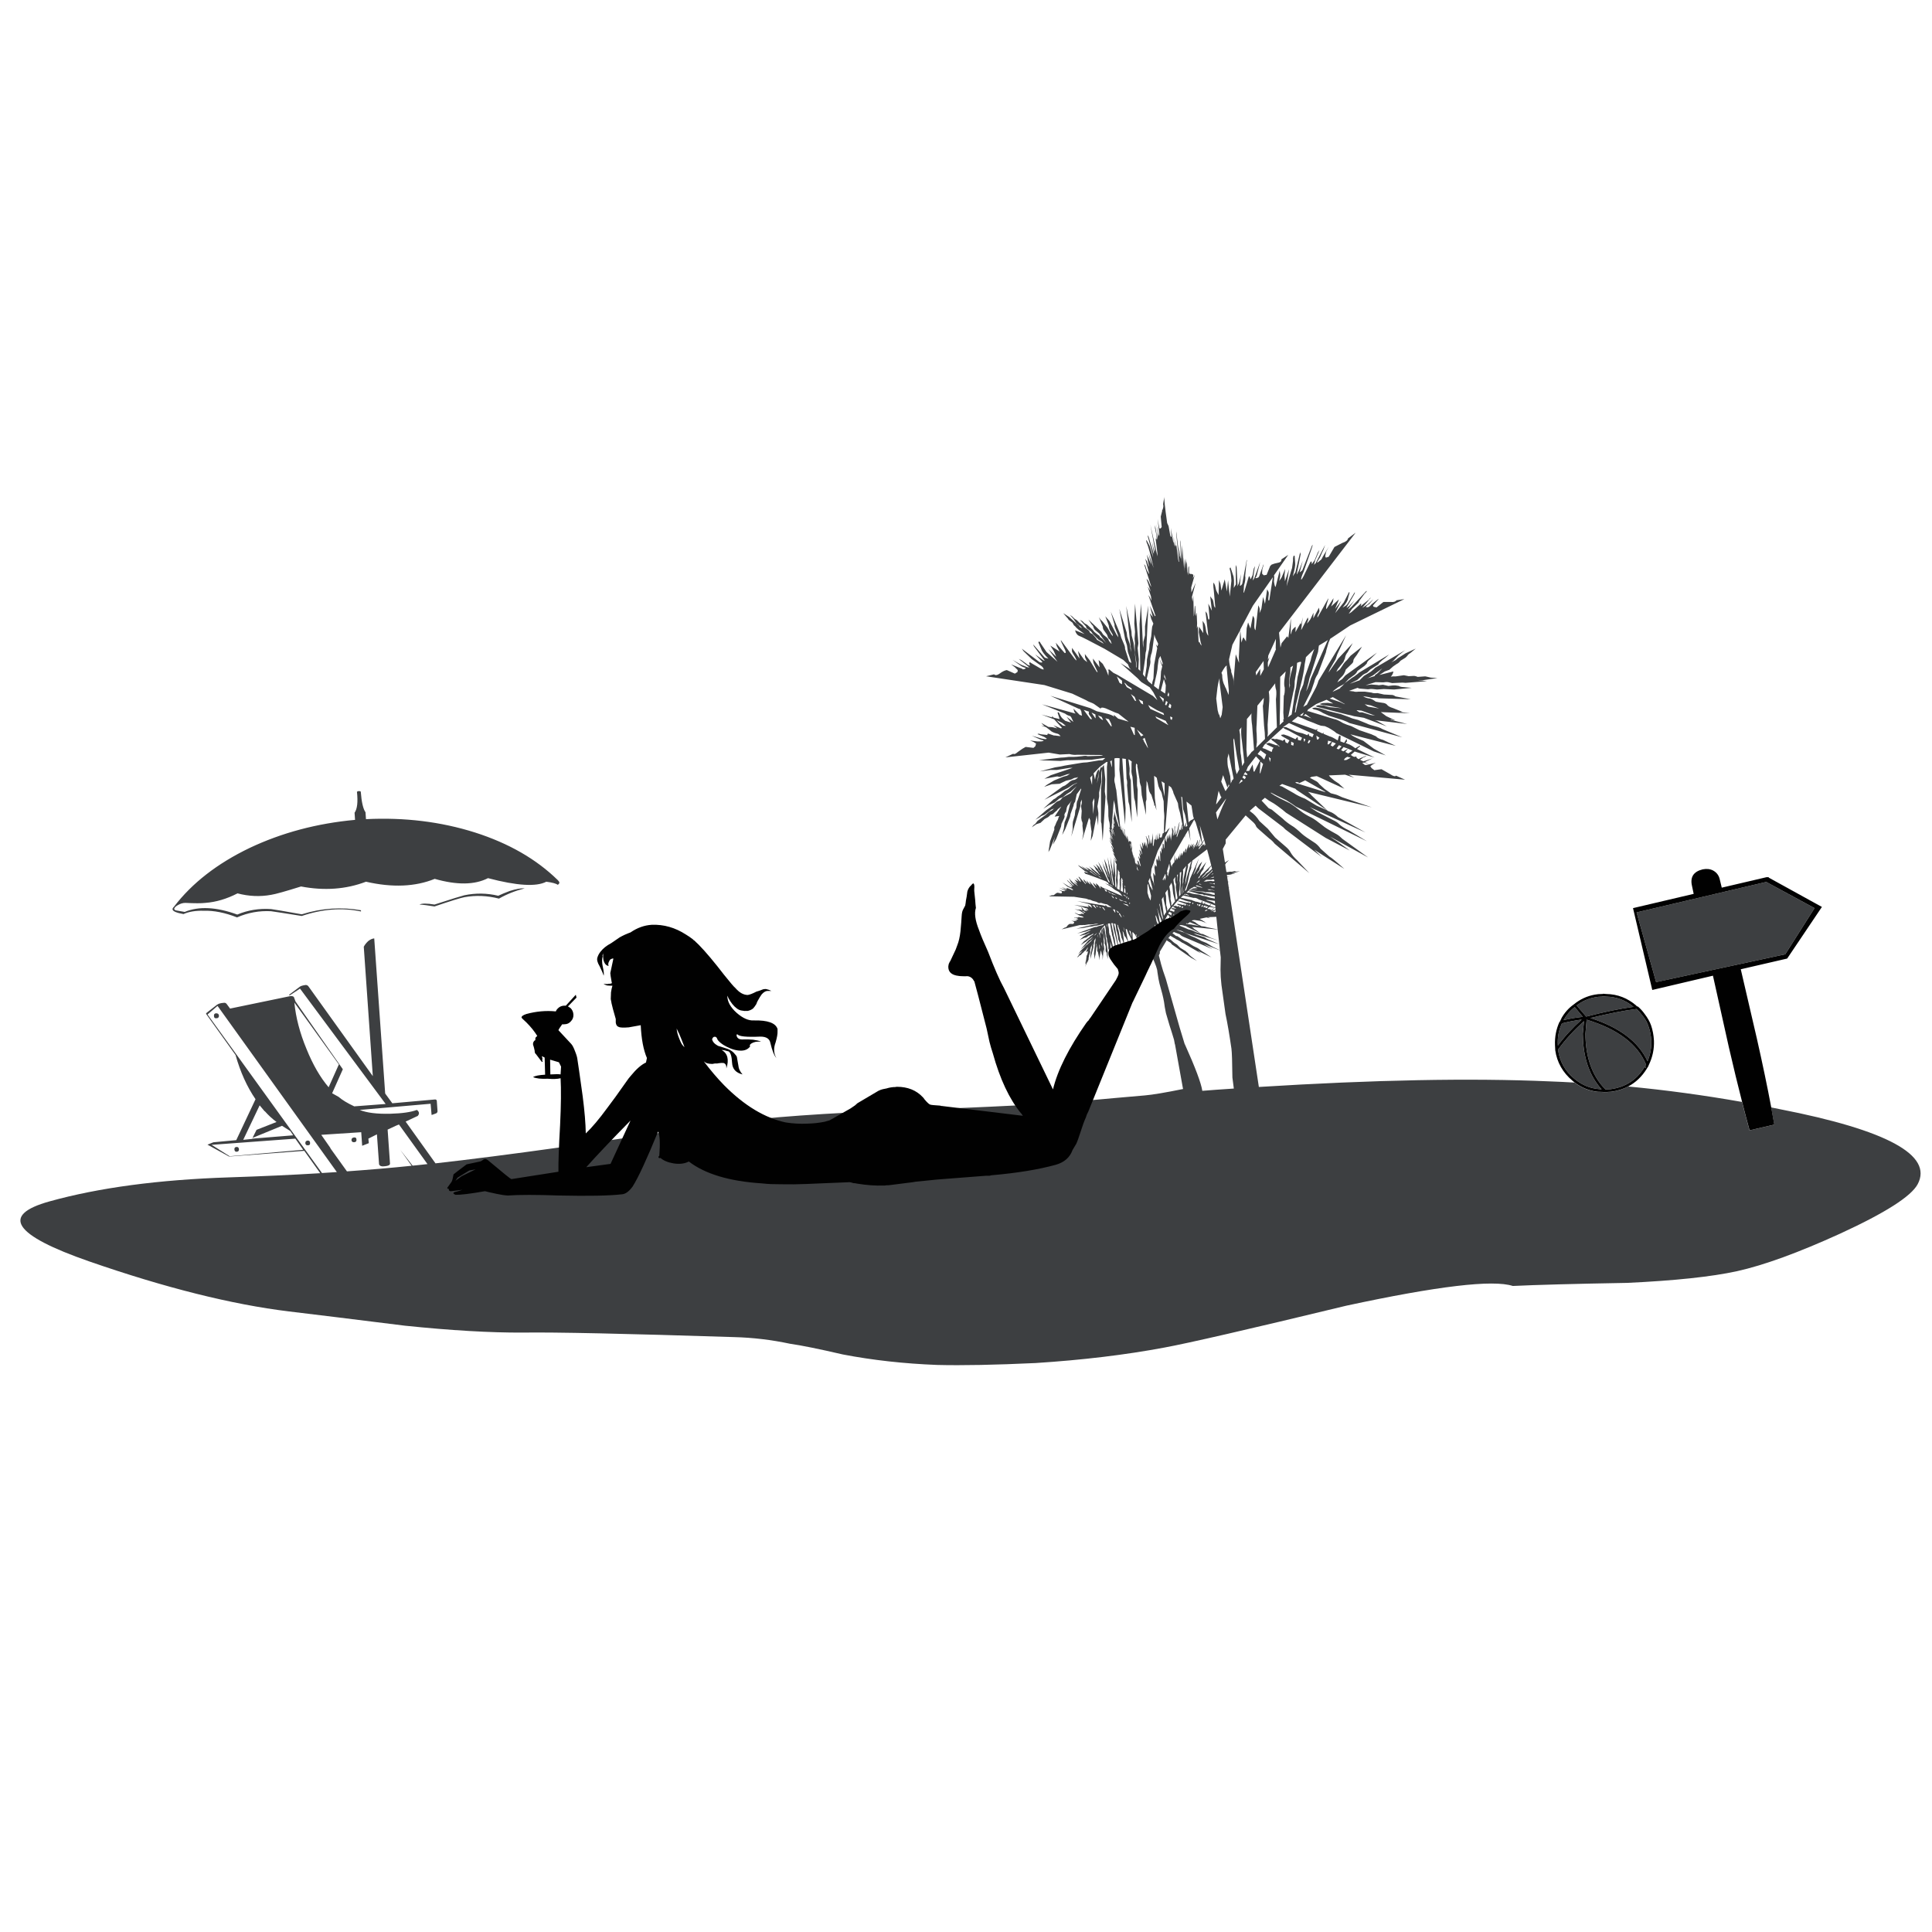 <?xml version="1.0" encoding="utf-8"?>
<!-- Generator: Adobe Illustrator 16.0.0, SVG Export Plug-In . SVG Version: 6.00 Build 0)  -->
<!DOCTYPE svg PUBLIC "-//W3C//DTD SVG 1.1//EN" "http://www.w3.org/Graphics/SVG/1.1/DTD/svg11.dtd">
<svg version="1.1" id="Layer_1" xmlns="http://www.w3.org/2000/svg" xmlns:xlink="http://www.w3.org/1999/xlink" x="0px" y="0px"
	 width="300px" height="300px" viewBox="0 0 300 300" enable-background="new 0 0 300 300" xml:space="preserve">
<g>
	<path fill-rule="evenodd" clip-rule="evenodd" fill="#3D3F41" d="M204.813,100.23l-0.037,0.148l-0.11,0.85l-1.036,3.214
		c-0.221,0.566-0.355,1.021-0.405,1.367l-0.406,1.551c0.172-0.32,0.309-0.641,0.406-0.961c0.147-0.442,0.258-0.8,0.332-1.071
		l2.549-5.763l0.11-0.185L204.813,100.23z M204.073,100.785l-1.291,1.256l-0.074,0.479c-0.074,0.297-0.148,0.789-0.222,1.479
		c-0.05,0.32-0.148,0.825-0.298,1.514l-0.996,4.101c-0.023,0.518-0.073,0.85-0.147,0.997h0.147l0.702-3.213
		c0.197-0.42,0.357-0.788,0.48-1.108c0.172-0.763,0.259-1.17,0.259-1.219l0.886-2.513c0.074-0.418,0.222-0.91,0.443-1.478
		L204.073,100.785z M201.414,102.928l-0.11,1.33c-0.051,0.295-0.135,0.8-0.259,1.514c0,0.665-0.073,1.232-0.222,1.699l-0.739,3.621
		l-0.111,0.295l0.593-0.442l0.554-3.584c0.123-0.468,0.197-0.861,0.222-1.182c0.097-0.788,0.171-1.232,0.221-1.33l0.517-2.106
		l-0.11,0.186C202.092,102.705,201.907,102.705,201.414,102.928z M200.787,103.371l-0.406,0.258l-0.037,0.924
		c-0.123,0.591-0.173,1.107-0.149,1.552l0.037,0.776l0.075-0.481c-0.099-0.295-0.086-0.751,0.037-1.366L200.787,103.371z
		 M196.871,103.334l0.037,0.295l1.217-2.807l-0.036-0.148l0.036-1.478l-1.181,2.586l-0.073,0.665l0.258-0.406l-0.258,0.813V103.334z
		 M196.242,103.925l-0.037-1.293l-1.219,1.736l0.074,0.518l0.627-1.035v1.108L196.242,103.925z M196.131,92.695l0.297,1.071
		l0.333-2.254l0.221,0.407c0.051,0.147,0.037,0.467-0.037,0.96c-0.024,0.147-0.013,0.271,0.037,0.369
		c0.074,0.049,0.124-0.037,0.147-0.258l0.518-3.363l-3.103,4.434l-1.958,3.694v0.074l-1.22,2.29l-0.517,2.253v0.074
		c0.023,0.518,0.135,1.071,0.332,1.662v0.222c0.172,0.468,0.282,0.851,0.333,1.145l0.073,1.071l-0.037-0.775l0.333-4.175
		l0.518,1.331l-0.037-0.887l0.222-4.211l0.185,1.958l0.222-0.702l0.11-0.111l0.369,0.628l0.111-2.069l0.221-0.887l0.369,0.962
		l0.371-1.995l0.185,0.296c0.073,0.098,0.085,0.529,0.037,1.292c0,0.32,0.061,0.542,0.185,0.666l0.443-3.879l0.146,0.332
		c0.074,0.147,0.087,0.443,0.038,0.887l0.294-0.702L196.131,92.695z M190.48,103.703v-0.369c-0.174,0.073-0.444,0.455-0.813,1.145
		l0.11,0.296c0,0.665,0.137,1.243,0.406,1.736l0.112,0.296v-0.075l0.48,1.183l0.036-0.664L190.48,103.703z M180.285,104.258
		l0.185-0.776l-0.481-1.256l0.519,1.034l0.036-0.295l-0.369-1.108l-0.186,0.369l-0.074,0.147l-0.147,1.071
		c0,0.222-0.048,0.591-0.147,1.108l-0.442,1.958l0.737,0.555l0.297-1.59L180.285,104.258z M179.36,98.938l-0.11-0.444v0.074
		l-0.295,2.18c-0.051,0.395-0.124,0.701-0.222,0.923c-0.1,0.395-0.137,0.69-0.11,0.887c0.048,0.198,0,0.555-0.148,1.071
		l-0.407,1.773l0.26,0.407l0.591,0.479v-0.074c-0.024-0.147,0.037-0.431,0.184-0.85l0.111-2.143l0.48-2.586l-0.223-0.627
		l0.259,0.369l0.11-0.407L179.36,98.938z M203.741,84.68c0.124-0.173,0.1,0-0.074,0.516l-1.254,3.621
		c-0.271,0.591-0.396,0.984-0.371,1.182c0.05,0.025,0.173-0.146,0.371-0.517l1.032-2.143c0.051-0.099,0.099-0.148,0.148-0.148
		c0.05-0.024,0.073-0.012,0.073,0.037l0.037,0.369l0.443-0.627l0.481-1.182l0.258-0.37l-0.666,1.588l-0.185,0.702l0.26-0.259
		l1.478-2.845l-0.296,0.813c-0.05,0.073-0.222,0.455-0.517,1.145l-0.443,0.702c0,0.147,0.148,0.074,0.443-0.222
		c0.147-0.049,0.295-0.246,0.443-0.592l0.923-1.55l-0.406,0.775l-0.147,0.701l0.109,0.222l0.444-0.148l0.887-1.514l1.22-0.628
		c0.541-0.173,0.836-0.406,0.886-0.702l1.183-0.886l-11.895,15.515l0.222,2.327l0.185-0.701l0.774-0.961
		c0.025-0.074,0.074-0.087,0.147-0.037l0.111,0.222l0.408-3.14l-0.037,2.475l0.037,0.073l0.184-0.627
		c0.122-0.197,0.308-0.382,0.554-0.555l-0.036,0.85l0.812-1.44l0.036,0.222l0.074-0.073l0.223-1.035l-0.259,1.995l0.073-0.111
		l0.961-1.847l0.075,0.332l-0.223,0.628c0.223-0.222,0.346-0.37,0.369-0.443c0.099-0.049,0.32-0.467,0.665-1.256l-0.037,0.887
		l0.888-1.662l0.073,0.518c0,0.098-0.099,0.332-0.295,0.701c-0.05,0.346-0.013,0.382,0.11,0.11l1.514-2.695
		c0.1-0.124,0.087-0.025-0.037,0.295l-0.185,0.629c-0.098,0.492-0.098,0.7,0,0.627l1.072-1.662l-0.074,0.517l-0.295,0.776
		l1.218-1.108l-0.591,1.478l0.96-1.256l-0.96,1.921l1.331-1.662l0.701-1.367c0.023-0.123,0.074-0.197,0.147-0.222
		c0.05,0,0.061,0.049,0.037,0.148l-0.222,0.813c-0.023,0.32-0.309,0.8-0.849,1.44l0.479-0.296c0.124-0.049,0.309-0.283,0.554-0.701
		l0.887-1.44l-0.037,0.258l-1.182,2.031c-0.073,0.1-0.087,0.148-0.037,0.148s0.098-0.037,0.148-0.111c0.097,0,0.455-0.356,1.07-1.07
		l-0.85,1.182c-0.295,0.394-0.185,0.356,0.332-0.111l2.327-2.475c0.147-0.024,0.063,0.111-0.258,0.406l-0.518,0.702
		c-0.221,0.271-0.369,0.505-0.442,0.701l-0.999,0.961l-0.516,0.775l0.405-0.258l1.367-1.22c0.099-0.123,0.161-0.135,0.185-0.036
		l-0.11,0.332l1.294-1.034c0.098-0.173,0.195-0.271,0.295-0.295l-1.33,1.587l0.85-0.554l0.886-0.813l-0.663,0.776
		c-0.298,0.172-0.456,0.32-0.482,0.442c-0.098,0.05,0,0.063,0.298,0.037c0.147-0.024,0.318-0.159,0.517-0.406l1.107-0.886
		c0.05,0-0.086,0.172-0.407,0.516l-0.442,0.518l0.073,0.185l0.48,0.111l1.072-0.85h1.144c0.419,0.05,0.715-0.037,0.889-0.259
		l1.217-0.185l-8.422,4.101l-3.102,2.068l-0.26,0.629l-0.333,1.145c-0.023,0.222-0.098,0.468-0.221,0.738l-1.107,2.955
		c-0.296,0.443-0.481,0.863-0.556,1.257l-0.479,1.403l-1.219,2.438l0.554-0.332l1.441-2.733c0.195-0.443,0.319-0.775,0.369-0.998
		l4.285-7.056l-1.367,2.955l-0.259,0.776l-0.886,1.516l-0.223,0.554l1.515-2.18l2.253-2.4l-0.812,1.44
		c-0.222,0.271-0.358,0.591-0.406,0.96c-0.123,0.246-0.198,0.419-0.222,0.518l-0.888,1.108l-0.222,0.442l0.554-0.406l0.408-0.591
		c0.147-0.271,0.381-0.554,0.701-0.85l0.554-0.665l1.773-1.404l-0.813,1.293c-0.296,0.37-0.468,0.628-0.518,0.776
		c0,0.246-0.074,0.43-0.223,0.554l-0.959,0.924c-0.124,0.418-0.295,0.751-0.517,0.997c-0.346,0.32-0.556,0.554-0.629,0.701
		l-0.185,0.334l0.073-0.074l0.703-0.48c0.222-0.246,0.38-0.431,0.48-0.554l4.911-3.547l-1.032,0.997
		c-0.346,0.246-0.53,0.481-0.556,0.702l-0.369,0.369l-1.07,0.776c-0.147,0.32-0.369,0.566-0.667,0.739l-0.7,0.517l-0.775,0.813
		l-0.888,0.479l-0.591,0.444l-0.258,0.259l1.181-0.554l0.037-0.112c0.271-0.197,0.505-0.431,0.703-0.702l1.106-0.813
		c0.346-0.197,0.53-0.32,0.556-0.369c0.246-0.173,0.431-0.32,0.554-0.443l4.654-2.809c-0.517,0.469-0.861,0.752-1.033,0.851
		l-0.556,0.518c-0.023,0.123-0.122,0.221-0.296,0.295l-1.032,0.665c-0.321,0.345-0.53,0.53-0.63,0.554
		c-0.344,0.147-0.578,0.297-0.701,0.443l-0.701,0.628l-0.814,0.407c-0.121,0.073-0.232,0.135-0.331,0.185l1.33-0.481l0.147-0.037
		l0.701-0.701l0.666-0.406c0.344-0.197,0.541-0.333,0.591-0.406c0.221-0.173,0.382-0.32,0.479-0.443l4.654-2.733l-0.996,0.775
		l-0.813,0.85l-0.333,0.259l0.703-0.369l0.296-0.259l1.217-0.776l1.589-0.739l-0.849,0.702c-0.222,0.124-0.382,0.272-0.479,0.444
		l-0.261,0.259l-0.774,0.479c-0.222,0.271-0.406,0.431-0.554,0.48c-0.295,0.196-0.493,0.332-0.593,0.406l-0.59,0.518l-0.701,0.259
		l-0.852,0.555l2.181-0.555c-0.049,0.319-0.186,0.591-0.407,0.813l0.296-0.037h0.444l1.292-0.185l0.74,0.148l0.738-0.038
		c0.147-0.024,0.368,0.024,0.664,0.147l1.035-0.073c0.05-0.024,0.171-0.013,0.369,0.037l0.628,0.147l1.034,0.073l-2.289,0.333
		l-0.814-0.037l1.478,0.185l-2.843,0.223c-0.321,0.048-0.641,0.048-0.962,0l-1.589,0.073l-0.664-0.147
		c-0.147-0.024-0.393-0.014-0.738,0.037l-1.183-0.037l-1.552,0.479l0.888-0.11l0.959,0.073c0.1,0.049,0.382,0.037,0.851-0.036
		l0.85,0.185c0.517-0.074,0.898-0.1,1.146-0.074l0.479,0.074c0.098,0.099,0.346,0.16,0.738,0.185l1.257,0.111l-2.732,0.259
		l-1.59-0.074l-1.072,0.074c-0.146-0.025-0.369-0.051-0.663-0.074c-0.148-0.025-0.396-0.014-0.738,0.037l-1.331-0.111l-0.295-0.11
		l-1.33,0.479h0.073l0.664,0.074c0.148,0.074,0.396,0.086,0.74,0.037h0.996l1.036,0.146c0.221,0.1,0.529,0.124,0.922,0.075
		l0.998,0.222l1.329,0.073c0.148,0.024,0.309,0.099,0.481,0.223l2.364,0.442l-4.988-0.147c-0.147-0.049-0.529-0.074-1.144-0.074
		c-0.174-0.074-0.443-0.136-0.814-0.185l-0.554-0.074l0.148,0.038c0.247,0.172,0.579,0.282,0.998,0.331
		c0.196,0.025,0.504,0.185,0.922,0.481c0.174,0.049,0.604,0.123,1.294,0.221c0.246,0.074,0.406,0.173,0.48,0.296
		c0.171,0.197,0.468,0.357,0.886,0.48l1.478,0.591h-0.443l1.626,0.222l-4.543-0.185l0.849,0.628l1.405,0.665
		c-0.272-0.024-0.482-0.075-0.63-0.148l-0.147,0.037l2.624,0.665l-5.024-0.591l0.331,0.111l1.516,0.849l-3.547-1.329l-1.552-0.259
		c-0.222-0.073-0.577-0.161-1.07-0.258l-4.654-1.184l-0.222-0.11l0.406-0.147l0.812,0.036l0.889,0.259l2.031,0.186l-3.214-0.555
		l-0.333-0.11l0.518-0.148l0.774-0.036l0.852,0.11l-1.036-0.592l-1.587,0.666l-1.294,0.85l-0.11,0.258l-0.074,0.037l0.223-0.037
		l3.988,1.22c0.346,0.05,0.813,0.259,1.405,0.628c0.369,0.173,0.799,0.332,1.291,0.48l1.257,0.628l1.848,0.628l0.738,0.332
		c0.173,0.222,0.542,0.406,1.108,0.555l1.958,0.923l-6.945-1.772l-0.111-0.037l0.369,0.259c0.222,0.147,0.776,0.405,1.663,0.775
		l1.625,1.22l1.848,1.033l-1.884-0.628l-5.801-2.844c-0.171-0.171-0.466-0.381-0.886-0.627c-0.173-0.124-0.468-0.271-0.887-0.443
		l-0.628-0.075c-0.32-0.097-0.701-0.246-1.146-0.442l-0.887-0.332c-0.689-0.32-1.156-0.518-1.403-0.591l-0.111-0.075l-0.959,0.777
		l3.768,1.329l0.185-0.185l-0.037,0.332l0.85,0.407l0.146-0.186v0.223l0.963,0.405c0.245,0.05,0.663,0.259,1.254,0.629l0.147-0.555
		c0.051-0.173,0.124-0.233,0.222-0.185c0.05,0.049,0.074,0.099,0.074,0.147l-0.037,0.738l0.593,0.223l0.369-0.592l0.073,0.369
		l-0.222,0.259l0.665,0.259c0.247,0.124,0.479,0.271,0.701,0.444l0.149,0.11l0.701-0.407c0.097,0.05,0.013,0.161-0.259,0.333
		l-0.184,0.185l2.731,1.33l-3.065-0.924v-0.037l-0.629,0.555c0.223,0.173,0.396,0.27,0.518,0.295h0.149
		c0.098-0.073,0.172-0.062,0.222,0.037l0.036,0.147l0.332,0.186l0.111-0.111l0.701-0.296c0.123-0.073,0.247-0.098,0.369-0.073
		l-0.517,0.222c-0.245,0.197-0.393,0.296-0.443,0.296v0.073l0.48,0.222l1.441-0.48l-1.221,0.592l0.63,0.295l-0.703-0.222
		l-0.332,0.037l0.405,0.332c0.147,0.024,0.346,0,0.593-0.073l1.106-0.259l-0.442,0.222l-0.405,0.296l0.185,0.295l0.442,0.333
		l1.108-0.148l1.366,0.776c0.469,0.32,0.764,0.394,0.888,0.221l1.402,0.629l-8.754-0.776l0.886,0.48l-1.439-0.48l-2.512,0.111
		c0.122,0.197,0.406,0.467,0.849,0.813l0.886,0.591l-0.147-0.074l0.813,0.739l-4.284-1.958l-0.814,0.11l-0.258,0.148l0.887,0.48
		c0.222,0.099,0.418,0.271,0.591,0.517l0.812,0.739l0.963,0.665l0.7,0.185c0.147,0.024,0.506,0.173,1.072,0.442l4.58,1.553
		l-9.9-2.401c0.172,0.123,0.356,0.308,0.554,0.554l2.438,2.327l-4.765-3.177l-0.185-0.185l-2.068-0.739l-0.407,0.297l0.369,0.073
		l1.885,1.071c0.442,0.296,1.022,0.578,1.736,0.851l1.773,1.07l1.661,0.738l0.073,0.074l0.629,0.259
		c0.369,0.196,0.688,0.431,0.96,0.701l4.285,2.401l-8.681-3.952l1.146,0.739l2.364,1.219c0.517,0.246,0.862,0.468,1.033,0.665
		c0.345,0.345,0.862,0.677,1.553,0.998l2.806,1.698l-11.044-5.393c-0.32-0.246-0.801-0.566-1.441-0.96
		c-0.467-0.222-0.973-0.468-1.514-0.739l-0.924-0.48v0.074l0.111,0.074c0.221,0.172,0.64,0.419,1.257,0.739l1.588,0.774
		c0.517,0.32,1.107,0.752,1.771,1.294c0.419,0.32,0.962,0.641,1.626,0.961c0.369,0.196,0.936,0.603,1.7,1.218
		c0.294,0.271,1.009,0.715,2.142,1.33c0.271,0.147,0.579,0.394,0.925,0.738l3.989,2.882l-5.947-3.251l0.591,0.407
		c0.345,0.195,1.181,0.788,2.512,1.772l-3.732-1.957l-6.168-3.916c-0.296-0.271-0.751-0.629-1.365-1.071
		c-0.248-0.198-0.678-0.468-1.294-0.813l-0.628-0.443l-0.519,0.443l1.109,1.183l0.479,0.222l1.663,1.367
		c0.393,0.394,0.886,0.774,1.478,1.145c0.32,0.173,0.836,0.591,1.55,1.256c0.298,0.271,0.986,0.751,2.069,1.441
		c0.321,0.247,0.593,0.529,0.813,0.85l1.367,1.219c0.319,0.172,1.095,0.813,2.327,1.921l-4.692-2.993l1.183,1.146l-5.652-4.286
		l-0.331-0.332l-3.879-2.955l-0.407-0.406l-0.924,0.813l0.223,0.186c0.467,0.319,0.899,0.787,1.293,1.402l1.293,1.183l1.145,1.367
		l1.662,1.44c0.346,0.296,0.592,0.591,0.74,0.887c0.221,0.394,0.566,0.8,1.033,1.219l1.885,1.994l-5.395-4.58
		c-0.246-0.32-0.53-0.591-0.849-0.813l-1.515-1.33c-0.272-0.222-0.443-0.406-0.518-0.554c-0.074-0.222-0.234-0.444-0.479-0.665
		l-1.146-1.034l-3.102,3.768v0.592l-0.444,0.849l0.333,2.105l0.628-0.369l-0.517,0.518c0.023,0.049,0,0.098-0.074,0.148l0.186,1.181
		h0.185c0.073,0,0.171-0.012,0.294-0.036c0.051-0.025,0.148-0.025,0.296,0c0.073,0,0.208-0.025,0.406-0.073
		c0.025-0.025,0.087-0.025,0.184,0c0.051,0.048,0.138,0.062,0.259,0.036l0.481-0.036l-0.998,0.258l-0.295,0.036l0.074,0.037
		l0.554-0.037l-0.85,0.222l-0.517,0.056l0.055,0.297l0.351-0.02l-0.351,0.074l0.11,0.683l0.24,0.019l-0.24,0.037l0.13,0.886h0.222
		l-0.222,0.02l4.674,30.919c17.845-1.112,32.887-1.403,45.122-0.868c1.297,0.047,2.597,0.107,3.896,0.185
		c1.074,0.805,2.25,1.283,3.528,1.441c0.395,0.023,0.776,0.036,1.146,0.036h0.037c0.073,0,0.16,0,0.258,0l0.664-0.036h0.037
		c0.982-0.131,1.87-0.406,2.661-0.831c5.854,0.553,11.745,1.354,17.676,2.4c0.398,1.578,0.787,3.05,1.163,4.415l3.842-0.888
		c-0.15-0.868-0.312-1.762-0.479-2.677c0.454,0.09,0.908,0.184,1.365,0.276c16.648,3.251,23.777,7.13,21.39,11.637
		c-1.01,1.896-5.024,4.458-12.043,7.684c-6.477,2.954-11.821,4.901-16.032,5.837c-3.966,0.862-9.642,1.465-17.029,1.811
		c-8.25,0.146-14.173,0.306-17.768,0.479c-3.079-1.01-11.698,0.013-25.858,3.064c-15.195,3.671-24.615,5.837-28.26,6.503
		c-6.034,1.133-12.695,1.933-19.985,2.401c-6.279,0.295-11.377,0.393-15.292,0.295c-5.123-0.198-9.999-0.737-14.629-1.626
		c-3.718-0.861-6.451-1.415-8.2-1.662c-2.882-0.614-5.775-0.96-8.681-1.034c-16.895-0.542-27.841-0.776-32.84-0.702
		c-5.073,0.025-11.168-0.332-18.285-1.07c-8.103-1.01-14.111-1.75-18.026-2.216c-8.869-1.083-19.193-3.67-30.976-7.758
		c-11.777-4.091-13.84-7.201-6.188-9.327c7.652-2.13,16.961-3.374,27.927-3.732c4.966-0.162,9.67-0.377,14.111-0.646l-2.475-3.473
		l-11.674,0.887l-3.361-1.847l0.924-0.369l3.546-0.331l2.992-6.355c-1.33-1.946-2.364-4.235-3.103-6.871l-4.58-6.391
		c0-0.073,0.074-0.16,0.221-0.258l1.478-1.146c0.245-0.172,0.579-0.271,0.998-0.296c0.221-0.05,0.394,0.013,0.516,0.185l0.518,0.702
		l9.272-1.92c0.271-0.049,0.48-0.014,0.628,0.11c0.049,0.122,0.135,0.356,0.259,0.702l7.351,10.527l-1.663,3.73l0.997,0.554
		c0.567,0.493,1.38,0.985,2.439,1.479l4.876-0.369l-13.299-17.916l-1.625,1.07l-0.073-0.111l1.625-1.218
		c0.123-0.123,0.418-0.221,0.886-0.295c0.198-0.026,0.357,0.037,0.481,0.185l10.011,13.964l-1.404-20.097
		c0.171-0.32,0.407-0.616,0.701-0.886c0.32-0.246,0.628-0.382,0.924-0.407l1.699,24.085l1.109,1.516l6.649-0.592
		c0.147,0,0.234,0.075,0.258,0.223l0.112,1.587c0,0.147-0.062,0.261-0.185,0.334l-0.591,0.222l-0.147,0.036l-0.149-1.736
		l-11.007,0.96c1.083,0.445,2.659,0.64,4.728,0.592c1.847-0.05,3.226-0.247,4.137-0.592c0.197,0.124,0.309,0.284,0.333,0.481
		c0,0.172-0.074,0.333-0.222,0.479h-0.037l-1.81,0.85l4.635,6.483c10.777-1.208,25.72-3.295,44.828-6.263
		c6.574-0.886,15.847-1.55,27.815-1.995c13.421-0.466,22.742-0.946,27.965-1.438c3.245-0.302,6.424-0.586,9.528-0.851
		c1.182-0.098,3.163-0.43,5.947-0.996c-0.019-0.09-0.037-0.183-0.054-0.278c-0.801-4.397-1.2-6.621-1.2-6.668h-0.02
		c-0.063-0.375-0.105-0.609-0.128-0.701c-0.272-0.912-0.506-1.663-0.703-2.253l-0.554-1.885c-0.074-0.321-0.135-0.64-0.185-0.961
		c-0.05-0.419-0.088-0.678-0.111-0.775c-0.123-0.715-0.357-1.663-0.702-2.844c-0.099-0.371-0.209-0.985-0.333-1.847
		c0-0.37-0.271-1.146-0.812-2.328l-0.664-1.478l0.369,1.33l-0.704-1.516c-0.047-0.098-0.11-0.221-0.184-0.369l-0.185-0.628
		l-0.406-0.258l0.664,2.549l-0.369-0.997c-0.05-0.123-0.123-0.334-0.222-0.628c-0.05-0.123-0.11-0.259-0.185-0.407l-0.185-0.775
		h-0.073l0.591,2.659l-0.518-1.588c-0.099-0.197-0.147-0.332-0.147-0.407l-0.405-0.886l-0.261-0.296v-0.037l-0.185-0.073
		l0.148,2.438l-0.038,0.923l-0.146-1.662c-0.049-0.147-0.086-0.271-0.111-0.369l-0.037-0.297l-0.479-0.923l-0.185-0.554
		l-0.185-0.073l0.259,1.439l0.222,0.776l-0.185-0.296v-0.073l-0.333-0.591c-0.073-0.05-0.124-0.111-0.147-0.185l-0.185-0.555
		l-0.11-0.185v0.073l0.185,1.256v0.147l0.11,0.85l-0.369-1.07c-0.05-0.074-0.086-0.148-0.111-0.223l-0.111-0.591l-0.148-0.406
		c-0.023-0.172-0.061-0.308-0.11-0.405c-0.098-0.271-0.147-0.431-0.147-0.481l-0.037-0.073l-0.11-0.074l0.073,0.259
		c0,0.124,0.014,0.234,0.037,0.333c0.05,0.196,0.087,0.307,0.11,0.332l0.296,1.662l0.074,0.961l-0.148-0.665l-0.258-0.555
		l-0.074-0.59l-0.11-0.444c-0.024-0.147-0.061-0.271-0.111-0.369l-0.147-1.034l-0.222-0.037l-0.073-0.037l0.073,0.185
		c0.051,0.198,0.087,0.32,0.111,0.369l0.554,2.882l0.073,0.665l-0.701-2.845c-0.074-0.222-0.11-0.382-0.11-0.479l-0.111-0.813
		h-0.258l0.147,0.665c0.024,0.124,0.049,0.246,0.073,0.37l0.111,0.405l0.073,0.555l0.111,0.332l0.295,2.069l-0.406-1.478
		c-0.073-0.346-0.123-0.566-0.147-0.666l-0.146-0.479c0-0.223-0.026-0.37-0.074-0.444l-0.222-1.293
		c-0.174,0-0.284,0.013-0.334,0.037l0.075,0.406c0.024,0.099,0.049,0.222,0.074,0.37c0.023,0.196,0.037,0.319,0.037,0.369v0.221
		c0.048,0.148,0.074,0.259,0.074,0.334c0.023,0.073,0.061,0.123,0.11,0.147c0.023,0.023,0.036,0.085,0.036,0.185l0.701,2.808
		l-0.405-1.071c-0.05-0.05-0.1-0.123-0.147-0.223c-0.074-0.32-0.124-0.528-0.148-0.628l-0.036-0.073l0.074,1.293l-0.038,0.221
		l0.074,0.924l-0.295-1.145c-0.05-0.099-0.087-0.185-0.111-0.259c0-0.345-0.013-0.566-0.037-0.665l-0.148-0.48l-0.038-0.443
		c-0.097-0.196-0.134-0.369-0.11-0.517l-0.074-0.48c0.026-0.173,0.026-0.296,0-0.369l-0.109-0.592l0.036-0.037h-0.111l-0.368,0.407
		l-0.332,0.479l0.147,0.406l0.074-0.591l0.073-0.147l0.037,0.074c-0.024,0.122-0.037,0.307-0.037,0.554
		c0,0.093,0.007,0.167,0.02,0.223c0.037-0.11,0.055-0.207,0.055-0.297l-0.037-0.295l0.037-0.295l0.073-0.148l0.074,0.111
		c-0.024,0.147-0.014,0.319,0.037,0.517v0.333c0,0.123,0,0.259,0,0.407c0,0.195,0,0.32,0,0.369c0,0.172,0.013,0.296,0.037,0.37
		l-0.037,0.554l0.037,0.109l0.147,1.183l-0.185-0.701l-0.147,1.736l-0.037-0.887v0.222c-0.098-0.271-0.147-0.444-0.147-0.518
		l-0.111-0.332l-0.258,1.552v-0.444l-0.185-0.85c-0.051-0.049-0.087-0.11-0.111-0.185c0.024-0.246,0.024-0.406,0-0.479l-0.073-0.333
		c-0.026-0.196-0.037-0.307-0.037-0.332c-0.005,0.059-0.018,0.106-0.037,0.147l0.037,0.296l-0.147,1.256l-0.187,0.775v-0.517
		l-0.037-0.259c-0.023-0.05-0.023-0.123,0-0.223l0.11-1.108v-0.332l0.113-0.591v-0.259l-0.224,0.444v0.259l-0.074,0.295
		c-0.048,0.099-0.061,0.172-0.036,0.221v0.223l-0.48,1.81l0.037-0.701c0-0.074,0-0.124,0-0.148c0.074-0.222,0.11-0.345,0.11-0.369
		l0.037-0.332l0.074-0.259c-0.049-0.148-0.049-0.26,0-0.333l0.11-0.295l-0.258,0.517l-0.037,0.111c0,0.074-0.023,0.16-0.074,0.259
		l-0.037,0.221c0.051,0.074,0.061,0.148,0.037,0.222l-0.185,0.555c0.024,0.074,0,0.185-0.073,0.332v0.259l-0.258,0.665l0.073-0.479
		l-0.332,0.997l0.074-0.333c0-0.074-0.014-0.148-0.038-0.222c0-0.049,0-0.098,0-0.147l0.074-0.332
		c0.024-0.05,0.037-0.124,0.037-0.223c0.023-0.099,0.037-0.185,0.037-0.258c0-0.1,0.012-0.185,0.036-0.259l0.111-0.222l0.073-0.333
		v-0.11l-0.295,0.11l0.333-0.701l-0.111,0.074l-0.296,0.405l-0.185,0.111l-0.146,0.185l-0.187,0.147l-0.223,0.259
		c-0.047,0.024-0.097,0.037-0.146,0.037c-0.049,0.024-0.099,0.074-0.147,0.147l-0.296,0.222l0.111-0.147
		c0-0.049,0.036-0.099,0.11-0.147l0.11-0.185l0.536-0.555h-0.019l-0.111,0.074c-0.048,0.024-0.122,0.073-0.222,0.147l-0.332,0.296
		l0.405-0.555l0.814-0.813c0.074-0.099,0.135-0.147,0.185-0.147l0.664-0.591v-0.038l0.296-0.405
		c-0.048,0.024-0.086,0.062-0.111,0.11l-0.185,0.221l-0.258,0.224c-0.05,0.023-0.124,0.097-0.222,0.221l-0.221,0.148
		c-0.124,0.146-0.223,0.258-0.296,0.331c0,0.025-0.037,0.05-0.111,0.074l-0.556,0.443l1.221-1.403
		c0.098-0.099,0.172-0.135,0.221-0.111l0.48-0.517c-0.053,0.051-0.127,0.101-0.222,0.147l-0.259,0.222l-0.258,0.147l-0.332,0.297
		c-0.073,0.049-0.137,0.085-0.185,0.11l-0.667,0.443l0.52-0.592l0.259-0.186c0.146-0.122,0.233-0.195,0.258-0.221l0.221-0.148
		l0.259-0.258l0.259-0.147c0.099-0.05,0.16-0.11,0.185-0.186l0.036-0.037l-0.147,0.037c-0.121,0.099-0.208,0.148-0.258,0.148
		c-0.024,0.024-0.148,0.074-0.369,0.148l-0.369,0.258c-0.025,0.025-0.1,0.036-0.222,0.036l-0.776,0.333l0.592-0.518l0.996-0.591
		l-0.185,0.037c-0.171,0.099-0.308,0.173-0.405,0.223c-0.073,0.049-0.137,0.061-0.185,0.037l-0.888,0.221l0.221-0.147l1.59-0.776
		h-0.222l-0.554,0.222l-1.367,0.296l2.659-0.961c0.148-0.049,0.26-0.062,0.334-0.037c0.073-0.024,0.195-0.073,0.369-0.147
		l0.664-0.147l0.147-0.185l-0.11,0.037c-0.098,0-0.209,0.024-0.332,0.073l-0.443,0.111c-0.147,0.05-0.332,0.073-0.556,0.073
		c-0.048,0.024-0.195,0.063-0.442,0.111c-0.197,0.024-0.345,0.036-0.443,0.036l-0.885,0.186c-0.051,0-0.174,0.012-0.371,0.037
		l-0.738,0.074l1.404-0.333c0.196-0.049,0.355-0.087,0.479-0.111l0.886-0.185l0.371-0.037c0.073-0.024,0.185-0.062,0.332-0.11
		l-0.555,0.037c-0.196,0.049-0.345,0.073-0.443,0.073c-0.122,0.026-0.296,0.026-0.518,0l-0.663,0.111
		c-0.124-0.025-0.223-0.025-0.296,0c-0.149,0-0.298,0-0.444,0l-2.808,0.665l0.517-0.296h0.074c0.074,0,0.147-0.061,0.222-0.185
		c0.147-0.196,0.295-0.32,0.444-0.369h0.517l0.148-0.147v-0.148l-0.185-0.11l-0.259-0.075c0.023,0,0.196,0.014,0.517,0.038
		l0.037-0.038h0.259c0.073-0.073,0.097-0.109,0.073-0.109c-0.073,0-0.147-0.024-0.222-0.074l-0.59-0.148l0.701,0.148l0.185-0.037
		c0.05,0,0.099-0.012,0.147-0.037l-0.185-0.11l-0.259-0.074l-0.258-0.036h0.11l-0.073-0.038h0.147l0.073,0.038l0.406-0.038
		l0.037-0.036c0.025-0.049,0.05-0.062,0.074-0.037c0.049,0,0.173,0.024,0.368,0.073h0.408c-0.1-0.098-0.185-0.16-0.26-0.185
		c-0.246-0.05-0.407-0.098-0.48-0.146c-0.122-0.05-0.197-0.087-0.221-0.112l-0.074-0.073l-0.332-0.074l0.258,0.036l-0.147-0.073
		c-0.023-0.023-0.05-0.036-0.073-0.036c-0.074-0.05-0.099-0.075-0.074-0.075c0.098,0.025,0.271,0.1,0.517,0.223h0.591l-0.259-0.185
		c0.321,0.123,0.493,0.185,0.519,0.185c0.048-0.024,0.061-0.062,0.037-0.111l-0.592-0.405l-0.85-0.259l0.738,0.11v-0.11l0.074,0.074
		l0.444,0.11l-0.038-0.037l-0.148-0.37c-0.023-0.023-0.023-0.049,0-0.073c0.026,0,0.063,0.036,0.111,0.11
		c0.05,0.05,0.16,0.186,0.333,0.407h0.111l0.369,0.073l-0.332-0.369l0.517,0.296c-0.05-0.074-0.111-0.161-0.185-0.259l-0.037-0.111
		l-0.036,0.038l-0.407-0.112c-0.197-0.098-0.382-0.159-0.556-0.185l-1.032-0.258l2.289,0.332l-0.184-0.332l0.517,0.332
		c0,0.05,0.013,0.062,0.036,0.037l0.037,0.036l0.074,0.037c0-0.073-0.037-0.172-0.111-0.295l-0.11-0.185h-0.037
		c-0.098-0.024-0.234-0.074-0.405-0.147l-1.626-0.407l3.989,0.665c0.124,0.025,0.258,0.062,0.406,0.111l-0.037-0.148l0.258,0.148
		l0.038,0.11l0.702,0.11c-0.345-0.246-0.579-0.405-0.702-0.479l-0.223-0.037c-0.171-0.024-0.393-0.086-0.663-0.185
		c-0.321-0.024-0.42,0-0.296,0.074l-0.517-0.259l-0.556-0.148c-0.222-0.122-0.419-0.185-0.591-0.185l-0.405-0.147l-1.884-0.295
		l-3.916-0.073l0.517-0.186l0.111,0.037c0.072,0,0.173-0.05,0.295-0.148c0.146-0.147,0.297-0.233,0.444-0.258l0.554,0.11l0.111-0.11
		v-0.185l-0.48-0.259c0.023,0,0.221,0.061,0.59,0.185c0.125-0.025,0.197-0.012,0.222,0.036c0.147-0.048,0.21-0.086,0.185-0.11
		c-0.146-0.05-0.234-0.086-0.258-0.11l-0.701-0.334l1.07,0.37h0.111c-0.074-0.073-0.159-0.123-0.26-0.146l-0.517-0.333l0.591,0.258
		c0.026,0.025,0.1,0.037,0.222,0.037l-0.036-0.147l-0.038-0.038c0.026,0,0.05,0.014,0.074,0.038l0.407,0.147
		c0.098,0.049,0.209,0.099,0.333,0.148c0.147,0.049,0.221,0.061,0.221,0.036c-0.025-0.098-0.147-0.196-0.368-0.295l-0.52-0.259
		l-0.774-0.628l0.96,0.591l0.334,0.147c0.073,0.025,0.135,0,0.184-0.073l-0.555-0.406l0.592,0.332c0.024,0,0.049,0,0.074,0
		c0.024,0,0.011-0.025-0.037-0.073l-0.777-0.776l-0.073-0.147l0.593,0.518c0.195,0.171,0.306,0.271,0.332,0.295l0.221,0.037
		c-0.271-0.222-0.456-0.406-0.553-0.555l-0.186-0.406c-0.049-0.024-0.063-0.062-0.037-0.11c0.025,0,0.062,0.049,0.111,0.147
		c0.074,0.099,0.232,0.271,0.479,0.518l0.775,0.517l-0.701-0.739l0.591,0.407l-0.185-0.333l-0.259-0.332l0.628,0.295l-0.259-0.332
		l-0.073-0.222l0.663,0.628c0.026,0,0.026-0.049,0-0.147c-0.023-0.099-0.047-0.173-0.073-0.222l-0.185-0.259
		c-0.073-0.124-0.097-0.185-0.073-0.185c0.05-0.024,0.173,0.086,0.369,0.333l0.666,0.738c0.048,0.049,0.085,0.062,0.11,0.037
		c-0.025-0.05-0.05-0.099-0.074-0.147c-0.146-0.148-0.234-0.26-0.258-0.333l-0.037-0.259l0.591,0.666
		c0.023,0.023-0.024-0.136-0.147-0.481l0.443,0.518l0.258,0.148c-0.124-0.148-0.185-0.259-0.185-0.333l-0.073-0.186l0.923,1.035
		l0.111,0.073l-0.407-0.701l-0.037-0.185l0.556,0.517l-0.147-0.442l0.295,0.222l0.258,0.295l0.222,0.369l-0.037-0.295l-0.11-0.074
		l0.074,0.037l0.073-0.074l0.259,0.185l2.844,1.22c0.049,0,0.149,0.061,0.297,0.185l-0.334-0.48l-0.296-0.259l-0.554-0.295
		l-0.294-0.223c-0.1-0.098-0.248-0.208-0.443-0.332l-0.813-0.479l0.776,0.295l0.405,0.222h0.075l-0.592-0.406l0.074,0.111
		l0.037,0.073l-0.111-0.073l-0.147-0.185v-0.074l-0.37-0.26l-1.329-0.517c-1.035-0.394-1.625-0.603-1.773-0.628
		c-0.074,0-0.147-0.062-0.221-0.185l-0.074-0.147l0.664,0.185l-0.11-0.073c0-0.025-0.05-0.063-0.148-0.111l-0.221-0.073
		l-0.148-0.111c-0.025-0.05-0.073-0.087-0.146-0.111l-0.187-0.186l-0.223-0.146l-0.442-0.407l0.185,0.074l0.406,0.259
		c0.1,0.074,0.174,0.11,0.223,0.11l0.111,0.11l0.185,0.112c0.073,0.023,0.122,0.062,0.147,0.111l0.11,0.073l-0.073-0.073
		l-0.813-0.666l1.035,0.628l0.295,0.148l0.11,0.147l0.332,0.221l0.222,0.185l0.037,0.037l0.481,0.186l-0.037-0.038l-0.407-0.185
		l-0.369-0.332c-0.098-0.073-0.159-0.123-0.185-0.146l-0.296-0.148l-0.073-0.11l-0.147-0.149l-0.332-0.258l0.553,0.258l0.813,0.555
		c0.074,0.049,0.11,0.1,0.11,0.147c0.026,0.026,0.087,0.062,0.187,0.111l0.185,0.11l0.332,0.333h-0.036l0.369,0.185l-0.074-0.073
		l-0.406-0.297l-0.222-0.221c-0.099-0.074-0.173-0.122-0.221-0.148l-0.187-0.221l-0.296-0.222l-0.11-0.11
		c-0.023-0.075-0.061-0.136-0.11-0.186l-0.333-0.333l0.554,0.369l0.852,0.702c0.073,0.05,0.11,0.1,0.11,0.148l0.202,0.129
		l-0.018-0.056c0-0.023-0.063-0.098-0.185-0.222c-0.05-0.122-0.1-0.209-0.147-0.258l-0.222-0.259c-0.05-0.05-0.087-0.098-0.11-0.147
		c-0.026-0.123-0.063-0.209-0.113-0.259l-0.258-0.369l0.703,0.59l0.147,0.26l0.295,0.295l-0.073-0.146l-0.259-0.296
		c-0.025-0.05-0.037-0.112-0.037-0.186l-0.368-0.665l0.517,0.48l0.405,0.666l0.185,0.185l-0.11-0.185
		c-0.098-0.174-0.161-0.32-0.185-0.444c-0.05-0.024-0.087-0.086-0.11-0.185c-0.024-0.148-0.062-0.246-0.111-0.295l-0.222-0.555
		l0.443,0.701l0.664,1.33c0.026,0.025,0.063,0.124,0.111,0.296c0.05,0.05,0.1,0.135,0.146,0.259l0.224,0.517l0.186,0.111v-0.111
		l-0.298-0.591c-0.073-0.124-0.122-0.258-0.147-0.406l-0.442-1.182l-0.148-0.592l-0.221-0.554l0.959,2.143l0.075,0.296l0.092,0.203
		l-0.055-0.352c-0.025-0.123-0.075-0.259-0.149-0.405l-0.074-0.407l-0.185-0.517c0-0.049-0.011-0.123-0.036-0.223l-0.222-0.997
		l0.369,0.851l0.222,0.775c0.025,0.099,0.05,0.185,0.075,0.259l0.147,0.442c0.024,0.05,0.062,0.172,0.111,0.37
		c0,0.074,0.023,0.171,0.073,0.295l0.223,0.924l0.036,0.037l-0.332-1.479c-0.025-0.195-0.037-0.344-0.037-0.442l-0.185-0.961v-0.295
		c-0.025-0.173-0.05-0.296-0.074-0.37l-0.075-0.664l0.556,2.548c0.048,0.147,0.061,0.271,0.037,0.37l0.221,1.367l0.147,0.147v-0.111
		l-0.258-1.515c0-0.147-0.025-0.296-0.074-0.443v-0.442l-0.11-0.592v-0.259c0-0.049-0.013-0.185-0.036-0.406l-0.074-0.701
		l0.479,2.659c0.021,0,0.034,0.087,0.037,0.258c0.023-0.048,0.023-0.185,0-0.405v-2.438l0.258,2.658
		c0.023,0.198,0.014,0.334-0.037,0.407l0.037,1.478l0.147,0.184v-0.073l0.037-0.332l-0.073-0.813l0.073-0.998
		c0-0.246,0-0.431,0-0.554v-0.628l0.037-0.185l-0.332-0.665l0.258,0.222l-0.332-0.701l0.074,0.073
		c0.024,0.024,0.11,0.16,0.258,0.406l0.148,0.147l-0.665-1.329l0.111,0.11c0.05,0.025,0.098,0.099,0.147,0.222l-0.074-0.259
		l-0.331-0.592l0.258,0.26l-0.406-0.813l0.148,0.11l0.185,0.333c0.023,0.049,0.049,0.073,0.073,0.073c0.023,0,0.023-0.037,0-0.111
		l-0.665-1.366l0.259,0.369c0.148,0.247,0.209,0.308,0.185,0.185l-0.443-0.923l0.185,0.222l0.185,0.332l-0.258-0.775l0.091,0.166
		l-0.054-0.609l-0.148-0.369c-0.05-0.05-0.063-0.099-0.036-0.148l0.165,0.26l-0.018-0.26l-0.147-0.332l0.11,0.073l0.018,0.037
		l-0.018-0.222c0-0.418-0.05-0.751-0.147-0.997l-0.074-0.665c0-0.813-0.013-1.317-0.037-1.514l-0.187-1.146v-4.986l0.074-0.666
		l0.037-0.11l-0.222,0.037l-0.996,0.739l-0.962,0.997l0.223,0.997l0.112-0.665l0.221-0.628l0.259-0.333l0.037,0.222l-0.333,1.958
		l0.222-0.887l0.074-0.774l0.222-0.629l0.147-0.295l0.13,0.239l0.018-0.166l0.259-0.333l0.221,2.217l-0.073,1.921l0.11,0.775
		l-0.442,6.871l-0.185-2.697c-0.074-0.146-0.099-0.369-0.074-0.664v-4.802l0.147-1.108l0.02-1.884
		c-0.087,0.377-0.13,0.746-0.13,1.107l0.037,0.813l-0.369,1.735c0.023,0.469,0.011,0.752-0.037,0.85l-0.222,1.293l0.147,1.034
		l-0.037,1.957l-0.221-1.626l-0.63,3.215l-0.295,0.775l0.147-1.699l-0.037,0.223l-0.185-1.367c0.051-0.247-0.013-0.48-0.185-0.702
		v-0.074l-1.071,3.509l0.167-1.052l-0.13-1.201c0.049-0.319,0.013-0.566-0.111-0.738c-0.024-0.099-0.048-0.259-0.074-0.479
		l0.074-1.072l-0.11-0.775c0.123-0.32,0.16-0.604,0.11-0.85v-0.148l-0.185,0.48c0,0.346-0.011,0.555-0.037,0.628l-1.402,4.654
		l0.222-1.146v-0.738c0-0.148,0.011-0.295,0.037-0.443l0.295-0.998l0.074-0.738c0.147-0.295,0.208-0.541,0.185-0.738
		c0.023-0.468,0.086-0.751,0.185-0.85l0.553-1.736l-0.036-0.074l-0.665,0.887l-0.258,1.182c-0.147,0.173-0.222,0.357-0.222,0.555
		l-0.479,1.33l-0.074,0.442l-0.74,1.885l-0.479,0.923l0.258-1.034l0.11-0.924l0.369-0.924l0.519-2.068l0.258-0.405l-0.703,0.85
		l-0.109,0.295l-0.111,0.592c-0.148,0.171-0.234,0.356-0.258,0.553c0.073,0.1,0.049,0.284-0.074,0.555l-0.369,0.776l-0.074,0.443
		l-0.739,1.884l-0.517,0.924l0.368-1.441l-0.073,0.259l-0.775,1.957l-0.222,0.37l0.259-1.663l0.664-1.847
		c-0.048-0.246-0.012-0.442,0.111-0.591l0.223-0.554l0.221-0.406l0.111-0.37l0.111-0.185l-0.74,0.111l1.035-1.552l-0.074,0.037
		l-0.221,0.185c-0.198,0.123-0.309,0.234-0.332,0.332l-0.482,0.407c-0.121,0.172-0.295,0.271-0.517,0.295l-0.405,0.369l-0.555,0.297
		l-0.555,0.516c-0.048,0.074-0.148,0.124-0.296,0.147l-0.442,0.149l-0.701,0.479l0.259-0.332l0.294-0.222l0.333-0.443l1.257-0.924
		l0.517-0.479l0.442-0.223c0.1-0.049,0.197-0.135,0.296-0.259l0.147-0.073l-0.48,0.185l-1.07,0.813l-0.555,0.222
		c-0.074,0.099-0.369,0.283-0.887,0.555l1.7-1.479c0.319-0.222,0.53-0.369,0.628-0.442l0.961-0.851
		c0.048-0.048,0.221-0.123,0.518-0.221c0.097-0.073,0.233-0.222,0.405-0.443l1.294-0.702l0.922-1.071l-0.959,0.85l-0.592,0.37
		c-0.074,0.073-0.271,0.233-0.592,0.479l-0.553,0.222l-0.74,0.628l-0.886,0.407l-0.887,0.553l1.625-1.477
		c0.197-0.073,0.406-0.223,0.629-0.443l0.369-0.223l0.701-0.591l0.479-0.258c0.074-0.025,0.223-0.148,0.445-0.369l0.479-0.37
		l0.443-0.222l0.147-0.11l-0.738,0.332l-0.703,0.48l-3.692,1.847l2.807-2.031l0.405-0.185c0.396-0.271,0.654-0.48,0.777-0.628
		c0.295-0.173,0.491-0.246,0.591-0.222c0.271-0.074,0.467-0.197,0.591-0.37l0.073-0.074l-0.369,0.111
		c-0.073-0.049-0.309,0.036-0.701,0.259l-0.813,0.185l-0.996,0.479l-1.221,0.074l-1.18,0.407l0.441-0.333l1.107-0.665l1.441-0.591
		l0.554-0.148l0.481-0.294l-0.445,0.073l-1.033,0.369c-0.1,0.05-0.271,0.036-0.516-0.037l-1.995,0.37l0.996-0.555l3.399-1.145
		h-0.443l-2.031,0.331h-0.961l-1.663,0.223l2.364-0.628l0.924-0.148c0.295-0.073,0.678-0.147,1.145-0.222l2.031-0.332
		c0.1-0.025,0.382-0.049,0.852-0.074l1.81-0.295l0.628-0.037l0.405-0.333h-0.295l-1.848,0.26l-3.397,0.073
		c-0.197-0.024-0.677,0.012-1.441,0.111l-3.324-0.111l3.398-0.406c0.319,0,0.727-0.037,1.219-0.111h0.739
		c0.245,0,0.688-0.037,1.329-0.11c0.419-0.074,0.703-0.074,0.851,0l2.4-0.074l-0.147-0.073l-0.332-0.037l-3.547-0.037
		c-0.295,0.049-0.689,0.013-1.182-0.11l-1.477,0.073l-1.737-0.295l-6.723,0.739l1.181-0.554l0.223,0.037
		c0.146-0.025,0.345-0.148,0.592-0.37c0.467-0.345,0.849-0.591,1.145-0.738l1.22,0.147l0.294-0.259l0.111-0.406l-0.405-0.258
		l-0.519-0.222c0.049,0,0.418,0.049,1.109,0.146h0.59l0.184-0.036c0.198-0.025,0.248-0.073,0.149-0.147
		c-0.123,0-0.296-0.05-0.518-0.148l-1.255-0.554l1.551,0.442l0.48,0.074c0.148,0.024,0.246,0,0.296-0.074l-0.405-0.258l-1.072-0.443
		l0.221,0.037l-0.185-0.147l0.554,0.147l1.035,0.11l-0.074-0.073l0.037-0.074c0.049-0.073,0.123-0.086,0.222-0.036l0.774,0.258
		h0.148l0.887,0.11c-0.172-0.246-0.357-0.382-0.553-0.405c-0.519-0.124-0.875-0.297-1.072-0.518l-0.628-0.48l-0.776-0.259
		l0.555,0.073l-0.26-0.185l-0.258-0.295l1.108,0.628l0.591,0.037l0.777,0.185l-0.594-0.48l1.146,0.48
		c0.147-0.024,0.198-0.062,0.147-0.11l-1.183-1.294l-1.958-0.737l1.663,0.442l-0.037-0.222l0.259,0.258l0.925,0.223l-0.296-0.924
		c-0.05-0.05-0.026-0.098,0.073-0.147c0.049,0,0.111,0.062,0.186,0.185c0.146,0.443,0.419,0.801,0.812,1.071l0.073,0.074
		l0.925,0.296l-0.703-0.924l1.072,0.813l-0.332-0.702l-0.11-0.148v-0.036c-0.371-0.099-0.654-0.234-0.852-0.407l-3.583-1.441
		l5.209,1.441l-0.185-0.258l-0.147-0.517l0.997,0.997h0.073l0.259,0.111l-0.111-0.703l-0.184-0.332l-0.185-0.036l-4.433-2.032
		l6.205,1.921l0.999,0.479l1.847,0.444c0.467,0.147,0.751,0.283,0.849,0.406l-0.037-0.296l0.665,0.591l1.626,0.48l-1.589-1.256
		l-0.443-0.148l-1.516-0.664c-0.27-0.099-0.479-0.136-0.627-0.11c-0.197,0.023-0.221,0.097-0.073,0.221l-1.146-0.813l-0.222-0.111
		c-0.466-0.172-0.787-0.319-0.959-0.443l-2.18-1.034l-4.321-1.33l-9.052-1.365l1.22-0.297l0.222,0.112
		c0.197,0.023,0.43-0.063,0.701-0.26c0.395-0.295,0.752-0.468,1.072-0.518l1.255,0.554l0.407-0.258l0.037-0.296l-0.444-0.443
		l-0.591-0.442l1.294,0.517c0.269,0.074,0.456,0.16,0.554,0.259c0.318-0.05,0.455-0.123,0.406-0.222
		c-0.296-0.099-0.504-0.185-0.627-0.259l-1.405-0.997c1.036,0.615,1.589,0.911,1.663,0.887l0.627,0.258l0.332,0.037l-1.66-1.329
		l0.405,0.185l0.775,0.554c0.123,0.148,0.321,0.246,0.591,0.296l-0.148-0.332l0.074-0.185c0.05-0.051,0.1-0.025,0.148,0.073
		l1.588,0.924c0.295,0.123,0.445,0.159,0.445,0.11c-0.026-0.245-0.248-0.492-0.666-0.738l-1.182-0.851l-1.257-1.218l-0.295-0.408
		l2.733,2.07c0.146,0.073,0.271,0.098,0.369,0.073c0.099,0,0.109-0.049,0.036-0.148l-1.07-1.108l1.292,0.924
		c0.049,0,0.1,0.025,0.149,0.074c0.048-0.023,0.011-0.098-0.11-0.222l-1.516-2.032l-0.111-0.294l1.811,2.068l0.554,0.147
		c-0.64-0.641-1.009-1.133-1.108-1.478l-0.443-1.034c0-0.05,0.023-0.099,0.074-0.148c0.1,0,0.184,0.087,0.258,0.26l0.926,1.366
		l1.699,1.514l-1.405-1.957l1.219,1.182l-0.37-0.849l-0.553-0.888l1.441,0.924l-0.443-0.85l-0.15-0.517l1.368,1.588
		c0.271,0.073,0.234-0.21-0.11-0.851l-0.333-0.7c-0.147-0.297-0.185-0.432-0.11-0.407l2.068,2.808
		c0.394,0.468,0.43,0.395,0.111-0.222c-0.296-0.468-0.456-0.751-0.48-0.85V100.6l1.181,1.663l-0.258-1.183l0.962,1.367l0.479,0.37
		l-0.332-0.739l-0.037-0.518l0.775,0.997l1.072,1.773l0.147,0.037l-0.222-0.479c-0.346-0.69-0.505-1.108-0.481-1.257l-0.037-0.369
		l1.035,1.366l-0.147-1.145l0.628,0.591l0.553,0.96l0.334,0.888l0.037-0.739l-0.223-0.259l0.223,0.185l-0.037-0.147h0.147
		l0.628,0.517l0.664,0.334l5.468,3.25l0.701,0.664l-0.628-1.219l-0.553-0.776l-1.294-0.812c-0.171-0.148-0.369-0.345-0.591-0.592
		l-2.66-2.363l1.662,1.034l-0.259-0.259l-0.185-0.406l-0.036-0.147l-0.738-0.702l-2.92-1.736c-2.313-1.231-3.62-1.896-3.915-1.994
		c-0.222-0.075-0.406-0.26-0.554-0.555l-0.11-0.332l1.479,0.59l-0.962-0.701l-0.369-0.332c0-0.05-0.11-0.16-0.332-0.333
		l-0.222-0.406l-0.592-0.443l-0.111-0.185l-0.738-0.85l0.924,0.592l1.403,1.256c0.051,0,0.137,0.098,0.259,0.295l0.369,0.221
		l-0.223-0.258l-0.663-0.517l-0.443-0.665l-0.591-0.666l0.369,0.259l0.332,0.333l0.406,0.259l0.369,0.369l0.48,0.37l0.26,0.331
		l0.59,0.407c0.172,0.123,0.259,0.233,0.259,0.332c0.073,0.147,0.222,0.259,0.442,0.332l0.556,0.629l0.185,0.295l0.111,0.037
		l0.923,0.554l-0.296-0.332l-0.517-0.296l-0.851-0.85l-0.332-0.442l-0.665-0.481c-0.05-0.049-0.086-0.146-0.11-0.295l-0.961-1.034
		l0.406,0.221l0.334,0.334l0.405,0.221l0.812,0.739l0.296,0.369l0.556,0.443c0.221,0.124,0.318,0.234,0.295,0.333l0.406,0.295
		l0.59,0.666l-1.07-1.479l-0.703-0.591l-0.185-0.296c-0.023-0.196-0.122-0.369-0.295-0.517l-0.517-0.776l2.032,1.921l0.258,0.406
		l0.59,0.48c0.174,0.173,0.272,0.332,0.298,0.48l0.332,0.406l0.11,0.073l-0.11-0.295c-0.025-0.197-0.16-0.381-0.406-0.554
		l-0.224-0.592l-0.553-0.775c-0.074-0.197-0.098-0.332-0.074-0.406l-0.627-1.515l0.258,0.369l0.333,0.332l0.737,0.924l0.593,1.034
		l0.258,0.297l-0.037-0.26l-0.479-0.813l-0.111-0.406c0.023-0.099-0.037-0.32-0.187-0.666l-0.369-0.96l0.667,0.775l1.069,2.069
		l0.296,0.443l-0.074-0.369l-0.443-1.108c-0.073-0.173-0.097-0.332-0.073-0.48l-0.59-2.031l1.476,3.472l0.148,0.555l0.407,0.96
		c0.147,0.321,0.208,0.579,0.185,0.776l0.627,1.957l0.332,0.26l-0.036-0.297l-0.48-1.439l-0.147-1.034l-0.258-0.813l-0.925-4.839
		l1.146,3.694l0.074,0.628l0.368,1.034c0.101,0.345,0.138,0.591,0.111,0.738l0.147,0.628l-0.774-7.166l0.812,3.953l0.037,0.627
		l0.295,1.146l0.371,3.103v0.664l0.074,0.074v-0.738l-0.259-1.663v-1.108c0.048-0.146,0.037-0.479-0.036-0.997l0.073-1.034
		l-0.111-1.329l0.111-3.066l0.517,6.058c0.024,0.049-0.013,0.332-0.111,0.849l0.185,1.736l-0.073,1.552l0.073,0.037l0.259,0.258
		l-0.037-0.146l-0.11-7.167l0.222-3.176l0.295,6.353c0.025,0.196,0.05,0.369,0.074,0.517v-0.923l0.258-1.035v-1.402l0.519-3.215
		l-0.297,6.428c0,0.37-0.037,0.641-0.111,0.813c-0.047,0.247-0.073,0.542-0.073,0.887l-0.369,2.549l0.369,0.481l-0.037-0.075
		l0.259-1.662l0.037-1.034l0.26-1.292c0.074-0.198,0.122-0.567,0.147-1.108l0.259-1.219c0.049-0.642,0.098-1.134,0.147-1.479
		l0.184-0.48l-0.331-0.739l-0.222-0.886l0.479,0.628l-0.479-1.773l0.812,1.663v-0.075l0.074-0.036l-1.107-3.215l0.185,0.259
		l0.296,0.629l-0.074-0.665l-0.517-1.552l0.479,0.776l-0.666-1.994l0.26,0.294l0.333,0.739c0.147,0.271,0.185,0.296,0.11,0.074
		l-1.072-3.362l0.185,0.223l0.222,0.664c0.271,0.542,0.395,0.727,0.371,0.555l-0.593-2.29l0.259,0.406l0.297,0.887
		c0-0.272-0.025-0.456-0.074-0.555l-0.223-1.367l0.666,1.589l-0.406-1.773l0.775,2.254l-0.591-2.438
		c-0.198-0.739-0.357-1.231-0.481-1.478c-0.099-0.32-0.099-0.443,0-0.369l0.444,0.85l0.554,1.81l-0.11-0.628l-0.775-2.844
		l0.185,0.258l0.737,2.476c0.075,0.196,0.099,0.173,0.075-0.074l-0.333-1.736l0.442,1.663c0.051-0.074,0.062-0.234,0.038-0.481
		l-0.701-3.768l1.106,4.95c0-0.099,0-0.259,0-0.479l-0.259-2.105l0.038-0.223l0.11,0.259l-0.037-0.702l-0.222-1.107v-0.48
		l0.406,2.29v-1.107l-0.185-1.367l0.332,1.847c0,0.099,0.037,0.013,0.11-0.259l-0.258-2.364l0.258,1.441l0.187,0.036l0.185-0.221
		l-0.146-1.626l0.221-0.887l-0.02-0.074l0.057-0.073c0.147-0.32,0.185-0.615,0.11-0.887l0.185-1.182
		c-0.05,0.319,0.098,1.687,0.443,4.101l0.221,0.479l0.259,1.478l0.11,0.222l0.074-0.074l-0.111-1.366l0.37,2.143
		c0.06,0.099,0.097,0.172,0.112,0.222l-0.241-1.866l0.314,2.124l0.111,0.334l-0.111-1.441l0.185,1.441l0.037-0.297l0.111,0.148
		l0.258,2.032c0.05,0.369,0.098,0.517,0.147,0.442l-0.442-4.321v-0.407l0.442,3.584c0.024,0.246,0.061,0.368,0.111,0.368
		l-0.148-1.625l0.259,1.736c0.023,0.197,0.05,0.223,0.074,0.074l-0.111-2.512l0.037-0.259l0.221,3.398l0.038-2.66l0.331,4.139
		l-0.073-2.181l0.147,1.699l0.11-1.551l0.225,1.772l-0.075-0.887l0.075-0.442l0.073,1.589l0.11,0.59l0.037-1.182l0.11-0.295v1.071
		c0.023,0.146,0.135,0.209,0.332,0.185c0.197,0.024,0.309,0.085,0.333,0.185c0,0.098-0.024,0.271-0.074,0.517l0.295-0.555
		l-0.554,1.958l0.037,0.776l0.664-1.515l-0.59,2.217c0.023,0.098,0.061,0.345,0.11,0.738l0.111-0.96l0.073,3.25l0.074-0.407
		l0.073-1.145l0.074-0.148l0.073,1.662l0.148-0.591l0.073,1.7l-0.037,0.774l0.148-0.369l0.11,2.401l0.187,0.26v-0.074l0.074-0.075
		l0.036-0.147l-0.073,0.37l0.258,0.332l-0.185-0.702l-0.26-1.403l0.038-0.85l0.664,0.997l-0.109-1.921l0.184,0.296
		c0.148,0.123,0.271,0.579,0.369,1.367c0.098,0.32,0.21,0.541,0.333,0.664l-0.443-3.804l0.259,0.368l0.185,0.888
		c0.173,0.122,0.221-0.111,0.146-0.703l-0.146-1.735l0.554,1.108l-0.26-2.255l0.408,0.555c0.049,0.1,0.111,0.407,0.185,0.924
		c0.147,0.369,0.208,0.406,0.185,0.111l-0.222-2.513c-0.099-0.764-0.099-1.157,0-1.182l0.185,0.406l0.185,0.775l0.369,0.738
		l0.074-2.326l0.222,0.591l0.147,1.035l0.517-1.737l0.334,1.885l0.185-1.736l0.259,2.512l0.258-2.438
		c-0.05-0.837-0.124-1.391-0.222-1.662c-0.074-0.247-0.062-0.369,0.037-0.369c0.023-0.074,0.05-0.062,0.073,0.037l0.369,1.108
		c0.148,0.345,0.185,1.009,0.111,1.994l0.332-0.554l-0.036-3.029l0.146,0.369l0.148,2.771c-0.024,0.097-0.012,0.147,0.037,0.147
		l0.038-0.185c0.098-0.051,0.245-0.604,0.443-1.663l-0.148,1.7c-0.025,0.123,0.011,0.147,0.111,0.073
		c0.122-0.073,0.208-0.185,0.258-0.333l0.665-3.583c0.073-0.172,0.063-0.012-0.037,0.48l-0.185,1.921
		c0.073,0.37,0.013,0.875-0.185,1.515l-0.074,1.108c0.051,0.049,0.124-0.11,0.222-0.48l0.554-1.884
		c0.025-0.099,0.063-0.16,0.11-0.185c0.05,0,0.074,0.024,0.074,0.073l0.148,0.406l0.296-0.628l0.185-1.034l0.185-0.406l-0.332,2.253
		l0.222-0.332l0.922-2.549l-0.442,1.736c-0.05,0.32-0.147,0.566-0.295,0.739c0.023,0.073,0.171,0.049,0.443-0.074
		c0.097-0.05,0.197-0.259,0.294-0.628l0.518-1.404c0.05,0-0.012,0.246-0.185,0.739l-0.037,0.701l0.259,0.259l0.444-0.074
		l0.554-1.366l0.222-0.221c0.295-0.124,0.59-0.209,0.888-0.259c0.466-0.073,0.677-0.258,0.627-0.554l1.07-0.701l-2.216,3.176
		l0.036,0.259l-0.036,0.738c0.099,0.615,0.185,0.875,0.258,0.776l0.63-2.512l0.073,0.591c0.023,0.173-0.025,0.518-0.147,1.034
		l0.369-0.554l0.553-1.33l-0.109,1.034l0.073,0.887l0.627-1.847l-0.369,2.623l0.777-2.623c0.048-0.05,0.098-0.308,0.147-0.776
		c0.074-0.418,0.098-0.726,0.074-0.923c0.023-0.223,0.061-0.357,0.11-0.407c0.098-0.049,0.147-0.024,0.147,0.074l0.074,1.071
		c0.05,0.296-0.074,0.974-0.369,2.032l0.406-0.628l0.738-3.104l0.073,0.333l-0.554,2.807c-0.05,0.395,0,0.382,0.147-0.036
		c0.074-0.05,0.321-0.641,0.739-1.773l-0.481,1.81l0.407-0.332L203.741,84.68z M255.053,157.71c0.442,0.543,0.751,1.096,0.923,1.663
		c0.247,0.689,0.395,1.441,0.442,2.253c0.025,1.108-0.172,2.166-0.591,3.177c-1.379-3.029-4.335-5.27-8.864-6.724
		c2.782-0.688,5.17-1.157,7.165-1.402C254.474,156.996,254.781,157.341,255.053,157.71z M257.158,152.501l-3.03-10.823l20.133-4.729
		l7.499,4.064l-4.543,7.167L257.158,152.501z M242.604,158.893c0.983-0.247,1.945-0.432,2.881-0.556c0.05,0,0.086,0,0.11,0
		c-1.452,1.308-2.685,2.648-3.694,4.026v-0.073c-0.073-1.207,0.137-2.327,0.628-3.36
		C242.554,158.904,242.578,158.893,242.604,158.893z M244.819,156.121c0.837-0.641,1.785-1.06,2.845-1.255
		c0.345-0.074,0.714-0.11,1.109-0.11c0.023,0,0.061-0.013,0.109-0.037c0.024,0,0.049,0,0.074,0l0.443,0.037
		c1.6,0.023,3.017,0.554,4.248,1.587c-2.045,0.271-4.495,0.776-7.353,1.515L244.819,156.121z M245.447,157.932
		c-0.861,0.1-1.749,0.259-2.659,0.479c0.443-0.813,1.021-1.489,1.735-2.031l1.256,1.515
		C245.682,157.895,245.57,157.907,245.447,157.932z M246.186,160.517l0.185-2.18c4.827,1.454,7.905,3.781,9.236,6.983
		c-0.024,0.024-0.038,0.049-0.038,0.074c-0.073,0.097-0.123,0.185-0.146,0.258l0.11,0.037c0,0.024,0.013,0.05,0.036,0.074
		c0-0.024,0-0.05,0-0.074h0.038l-0.038,0.074l-0.036,0.036l-0.148-0.11h-0.036v0.036c-0.843,1.375-1.95,2.343-3.325,2.9
		c-0.589,0.243-1.229,0.409-1.921,0.499l-0.628,0.037c-0.073,0-0.134,0-0.185,0c-0.255-0.258-0.495-0.529-0.721-0.813
		c-1.566-1.985-2.36-4.583-2.383-7.796V160.517z M244.449,167.499c-1.428-1.183-2.265-2.672-2.512-4.469c0-0.026,0-0.051,0-0.074
		l0.074-0.073c1.059-1.455,2.377-2.895,3.952-4.324l-0.185,1.958c0.022,3.178,0.768,5.776,2.235,7.794
		c0.209,0.295,0.437,0.579,0.684,0.852c-0.197-0.025-0.407-0.05-0.629-0.073c-0.981-0.109-1.898-0.432-2.753-0.962
		C245.022,167.946,244.733,167.738,244.449,167.499z M213.53,104.813c0.222-0.124,0.419-0.284,0.591-0.481l0.519-0.554l-1.404,1.071
		l-0.738,0.406l-0.297,0.11l1.33-0.406h-0.074L213.53,104.813z M214.713,113.233l3.029,1.256l-8.201-2.216
		c-0.197-0.123-0.53-0.271-0.996-0.443l-2.218-0.701l-0.887-0.407c-0.442-0.296-0.936-0.492-1.478-0.591l-0.222-0.185l0.517-0.073
		l0.703,0.11l0.96,0.295c0.123,0.074,0.455,0.173,0.998,0.296l1.255,0.296l1.403,0.517c0.223,0.124,0.654,0.259,1.294,0.406
		l1.366,0.554c0.197,0.123,0.776,0.309,1.736,0.555C214.221,112.976,214.466,113.086,214.713,113.233z M33.225,157.747
		c-0.025-0.245,0.085-0.383,0.332-0.406c0.271,0,0.419,0.123,0.444,0.369c0,0.271-0.136,0.405-0.407,0.405
		C33.348,158.143,33.225,158.018,33.225,157.747z M27.019,140.791c2.807-3.67,6.723-6.711,11.748-9.124
		c4.999-2.364,10.453-3.817,16.364-4.359l-0.073-1.107c0.418-0.592,0.542-1.675,0.369-3.251c0.049-0.05,0.135-0.087,0.258-0.111
		c0.148,0,0.26,0.024,0.333,0.075c0.123,1.625,0.369,2.696,0.738,3.213l0.074,1.071c5.984-0.296,11.624,0.395,16.918,2.068
		c5.246,1.675,9.531,4.138,12.856,7.389c0.147,0.147,0.234,0.271,0.258,0.369c0,0.148-0.086,0.271-0.258,0.369
		c-0.247-0.197-0.837-0.356-1.774-0.48c-1.551,0.813-4.568,0.629-9.05-0.554c-2.068,1.06-4.826,1.097-8.274,0.111
		c-3.029,1.23-6.588,1.379-10.676,0.442c-3.103,1.183-6.465,1.429-10.084,0.739c-2.438,0.764-3.978,1.195-4.618,1.292
		c-1.723,0.32-3.473,0.247-5.246-0.221c-1.675,0.861-3.337,1.354-4.987,1.478c-0.616,0.074-1.65,0.074-3.103,0
		c-0.394,0-0.776,0.111-1.146,0.332c-0.32,0.173-0.517,0.357-0.591,0.555c-0.025,0.148,0.099,0.246,0.369,0.296
		c0.444,0.073,0.862,0.147,1.257,0.222c2.191-0.912,4.913-0.776,8.164,0.405c1.649-0.689,3.398-0.973,5.246-0.849
		c0.419,0.048,2.007,0.32,4.765,0.812c3.078-0.959,6.145-1.168,9.198-0.627v0.185c-2.931-0.615-5.997-0.382-9.198,0.702
		c-2.611-0.419-4.199-0.665-4.765-0.739c-1.822-0.1-3.584,0.221-5.283,0.96c-1.872-0.739-3.608-1.083-5.209-1.033
		c-1.256-0.026-2.291,0.147-3.103,0.517c-1.108-0.197-1.675-0.443-1.699-0.738C26.773,141.1,26.846,140.964,27.019,140.791z
		 M179.435,145.077l-0.074-0.075l-0.147-0.369l-0.111,0.851l0.038,0.073L179.435,145.077z M176.48,145.15l-0.11-0.073l0.258,0.7
		c-0.073-0.294-0.124-0.479-0.147-0.553V145.15z M179.729,145.15v-0.036l-0.517,0.96l0.147,0.48c0.099-0.296,0.136-0.493,0.11-0.593
		L179.729,145.15z M179.84,144.19l-0.073-0.111v0.259l-0.147-0.147c-0.148-0.32-0.245-0.53-0.295-0.629l-0.074,0.48l0.259,0.333
		l0.11,0.185l0.147-0.222L179.84,144.19z M180.47,143.968l0.222-0.185l-0.111-0.074L180.47,143.968z M180.617,143.562l0.185,0.074
		l0.074-0.111l-0.037-0.036l-0.147-0.074L180.617,143.562z M180.912,143.34v-0.036l-0.036-0.037l-0.111-0.074l-0.073,0.147H180.912z
		 M179.471,142.453c0.051,0.296,0.088,0.493,0.111,0.592c0.124,0.246,0.197,0.431,0.222,0.554l0.11,0.406l0.037-0.074v-0.073
		l0.037-0.037l0.074-0.111l-0.592-1.625l-0.036,0.333L179.471,142.453z M179.693,141.051v0.073l0.146,0.554l0.223,1.33l0.148,0.369
		l0.148-0.332c-0.074-0.296-0.174-0.579-0.297-0.85L179.693,141.051z M182.317,142.01l-0.111-0.073l0.074,0.332L182.317,142.01z
		 M181.725,143.119h0.037l0.036-0.407l0.074-0.221l-0.222-0.148L181.725,143.119z M181.614,142.269l-0.296-0.221l-0.406,0.738
		l-0.11,0.296l0.11-0.037h0.074c0.024-0.123,0.087-0.271,0.185-0.443l0.147,0.443h0.074L181.614,142.269z M181.614,141.604
		l-0.037-0.037l-0.185,0.295l0.073,0.036c0.124,0.05,0.247,0.124,0.369,0.224l0.037,0.036l0.074-0.369
		C181.848,141.714,181.737,141.653,181.614,141.604z M183.498,145.335c-0.148-0.098-0.245-0.185-0.295-0.258
		c-0.223-0.075-0.42-0.148-0.591-0.223l-0.332-0.147l-0.224,0.222c0.074,0.024,0.261,0.159,0.556,0.406l0.222,0.037
		c0.318,0.221,0.577,0.395,0.774,0.517c0.174,0.123,0.406,0.247,0.704,0.37c0.146,0.073,0.393,0.233,0.737,0.48
		c0.123,0.098,0.431,0.258,0.923,0.479c0.123,0.074,0.26,0.172,0.408,0.296c0.147,0.123,0.355,0.258,0.627,0.406l1.106,0.738
		l-2.142-1.034l0.556,0.443l-2.81-1.625c-0.146-0.049-0.258-0.111-0.331-0.185c-0.172-0.123-0.394-0.247-0.665-0.37
		c-0.124-0.049-0.197-0.098-0.221-0.147c-0.198-0.1-0.371-0.196-0.52-0.295l-0.258-0.147l-0.332,0.405h0.11
		c0.248,0.173,0.469,0.357,0.665,0.555c0.099,0.098,0.297,0.233,0.592,0.406l0.517,0.518c0.147,0.097,0.432,0.271,0.85,0.517
		c0.025,0.05,0.136,0.147,0.333,0.295c0.122,0.198,0.282,0.37,0.48,0.518l0.922,0.702l-0.886-0.48l-2.77-1.921
		c-0.124-0.073-0.21-0.136-0.26-0.185c-0.049-0.099-0.122-0.185-0.222-0.258l-0.479-0.296L181.171,146l-1.072,1.772v0.259
		l-0.147,0.333l0.334,1.33c0.172,0.64,0.417,1.403,0.738,2.289l2.142,7.537c0.104,0.362,0.369,1.237,0.795,2.622h0.018
		c1.635,3.635,2.539,6.049,2.716,7.241c0.725-0.06,1.445-0.114,2.161-0.167c0.918-0.061,1.829-0.122,2.733-0.185
		c-0.063-0.578-0.137-1.151-0.222-1.718c-0.023-2.413-0.074-3.902-0.147-4.469c-0.32-2.218-0.627-4.016-0.923-5.394l-0.629-4.507
		c-0.098-0.838-0.147-1.626-0.147-2.365c0.024-1.182,0.036-1.823,0.036-1.921l-0.128-1.089l-2.53-0.979l1.44,0.813l-4.545-1.92
		C183.622,145.408,183.523,145.359,183.498,145.335z M184.274,143.894l-0.073-0.073l-0.444-0.111
		c-0.172-0.049-0.333-0.073-0.48-0.073l-0.147,0.11l0.147,0.037l0.886,0.37c0.224,0.122,0.481,0.209,0.777,0.258
		c0.124,0.025,0.382,0.137,0.774,0.333l0.721,0.221l0.057,0.037l0.295,0.038l0.48,0.222c0.097,0.049,0.32,0.159,0.663,0.331
		l1.258,0.443l-3.879-1.145l0.479,0.259l1.109,0.333c0.171,0.048,0.318,0.135,0.442,0.258c0.296,0.147,0.543,0.259,0.738,0.333
		l1.257,0.554l-4.949-1.626c-0.174-0.073-0.284-0.123-0.334-0.147c-0.098-0.049-0.196-0.098-0.295-0.147
		c-0.196-0.123-0.333-0.185-0.407-0.185c-0.171-0.024-0.271-0.049-0.295-0.074l-0.405-0.11c0.121,0.073,0.318,0.16,0.59,0.258
		c0.148,0.049,0.383,0.124,0.702,0.222c0.146,0.074,0.432,0.222,0.85,0.444c0.024,0.023,0.283,0.135,0.775,0.331
		c0.05,0.025,0.295,0.148,0.74,0.369c0.121,0.1,0.454,0.247,0.996,0.444c0.124,0.074,0.271,0.159,0.443,0.259
		c0.123,0.099,0.345,0.234,0.666,0.406l1.016,0.48l-0.093-0.924l-0.259-2.29l-4.026-0.407c0.098,0.05,0.185,0.111,0.259,0.186
		c0.073,0.098,0.221,0.208,0.442,0.332l0.666,0.498L184.274,143.894z M184.755,143.192l-0.406,0.296
		c0.073-0.099,0.011-0.136-0.187-0.111l0.039,0.074l0.147,0.037c0.147,0.024,0.356,0.049,0.627,0.073l1.22,0.222L184.755,143.192z
		 M187.082,143.119l-0.074,0.036l0.405,0.222l-0.922-0.369l-0.999-0.147l-0.332,0.036l-0.11,0.073l0.369,0.149
		c0.123,0.049,0.222,0.11,0.295,0.185l0.406,0.295c0.05,0,0.198,0.074,0.445,0.222l0.332,0.037c0.098,0,0.258,0.036,0.479,0.11
		l1.699,0.352l-0.204-1.958l-1.311,0.056l0.405,0.185l-0.627-0.148l-1.033,0.223c0.098,0.098,0.222,0.172,0.368,0.221l0.259,0.186
		L187.082,143.119z M187.118,141.53l0.037-0.037l0.111-0.037l0.295-0.147l-0.259-0.037
		C187.179,141.32,187.118,141.407,187.118,141.53z M188.781,141.567l-0.296-0.074l-0.147,0.037l0.222,0.11
		C188.607,141.641,188.682,141.616,188.781,141.567z M188.301,141.456l-0.148-0.036l-0.074,0.073h0.148L188.301,141.456z
		 M188.744,141.327l-0.147,0.093l-0.037,0.073l0.222,0.056C188.77,141.477,188.757,141.403,188.744,141.327z M188.412,141.383
		l0.332-0.13c-0.009-0.09-0.016-0.184-0.02-0.277l-0.942-0.147l-0.295,0.259l0.295,0.111l0.038-0.037
		c0.049-0.025,0.099-0.013,0.146,0.037l-0.037,0.073h0.037l0.147,0.037l0.298-0.222c0.073-0.024,0.122-0.036,0.147-0.036
		l-0.37,0.295v0.037H188.412z M187.267,140.681l-0.296-0.074l-0.111,0.259l0.148,0.036l0.295-0.185l-0.185,0.222h0.037l0.185,0.075
		l0.111-0.075l0.146-0.147l-0.295-0.074L187.267,140.681z M187.377,139.72l-0.074,0.037l0.185,0.073l0.739,0.223
		c0.099,0.049,0.196,0.111,0.296,0.185l0.147,0.074c-0.009-0.141-0.016-0.282-0.019-0.426L187.377,139.72z M188.613,137.726
		l-0.201-0.037c-0.1-0.024-0.247-0.037-0.445-0.037l0.26,0.147h0.387C188.616,137.771,188.616,137.747,188.613,137.726z
		 M187.487,138.095l0.222,0.11h0.185c0.124-0.024,0.309,0,0.556,0.074l0.164,0.019v-0.019l-0.757-0.185H187.487z M188.189,137.172
		c-0.049-0.025-0.099-0.037-0.148-0.037h-0.259l0.074,0.037c0.073,0,0.211,0.012,0.408,0.036c0.089,0,0.213,0.043,0.369,0.129
		c-0.007-0.064-0.013-0.132-0.021-0.202l-0.238,0.037C188.275,137.195,188.215,137.195,188.189,137.172z M188.485,136.58
		c-0.025,0-0.063-0.013-0.11-0.037c-0.05,0.024-0.148,0.049-0.297,0.074h-0.738l-0.442,0.258h0.258
		c0.073,0.025,0.172,0.013,0.296-0.037l0.442-0.036c0.073-0.024,0.221-0.012,0.444,0.036c0.018,0,0.098-0.005,0.239-0.019
		c-0.012-0.071-0.024-0.146-0.037-0.221C188.521,136.595,188.501,136.59,188.485,136.58z M186.639,140.828l0.036-0.037
		c0.049,0,0.099-0.061,0.148-0.185l-0.148-0.074l-0.146,0.259L186.639,140.828z M186.083,140.644l0.187,0.073l0.185-0.258
		l-0.222-0.037h-0.037L186.083,140.644z M185.898,140.349v0.036c0,0.074,0,0.136,0,0.185l0.037,0.037l0.147-0.185
		C185.985,140.396,185.924,140.373,185.898,140.349z M185.309,140.274v-0.037l-0.185-0.11l0.036,0.222l0.074,0.036L185.309,140.274z
		 M184.606,140.681h0.111l0.037-0.185h-0.111l-0.037,0.073V140.681z M184.386,140.459l-0.111-0.074l0.074,0.222h0.037V140.459z
		 M183.719,140.791l-0.221-0.037c0.025,0.025,0.025,0.1,0,0.222h0.147L183.719,140.791z M183.978,138.981l0.074-0.223l-0.222,0.185
		L183.978,138.981z M185.013,139.757l0.037-0.074l0.037,0.111l0.405,0.147l0.037-0.074v0.111l0.443,0.074l0.556,0.185l0.073-0.259
		c0-0.049,0.011-0.062,0.037-0.037c0.023,0,0.048,0.013,0.074,0.037v0.296l0.258,0.074l0.147-0.259l0.037,0.147l-0.073,0.147
		l0.258,0.037l0.369,0.147l0.073,0.037c0.101-0.099,0.174-0.16,0.223-0.185c0.073-0.025,0.063,0.024-0.038,0.147l-0.073,0.111
		l0.831,0.24c-0.016-0.114-0.028-0.23-0.037-0.352l-0.165-0.037l-2.105-0.775c-0.124-0.024-0.21-0.05-0.26-0.074
		c-0.049-0.049-0.111-0.085-0.185-0.11c-0.049-0.05-0.172-0.099-0.369-0.147h-0.295l-0.923-0.222
		c-0.346-0.074-0.556-0.124-0.629-0.147h-0.038l-0.369,0.332L185.013,139.757z M184.644,139.019l-0.481-0.222l-0.036,0.073
		l-0.074,0.073h0.11l0.408,0.112L184.644,139.019z M186.602,137.835l0.111-0.036l-0.888-0.332l-0.185,0.11L186.602,137.835z
		 M185.751,137.799l-0.332-0.11l-0.628,0.37l-0.554,0.554h0.443l0.406,0.146c0.05,0,0.185,0.025,0.405,0.074l0.628,0.074
		c0.173,0.025,0.371,0.086,0.593,0.186c0.098,0,0.295,0.036,0.59,0.11c0.098,0.024,0.295,0.086,0.591,0.185
		c0.096,0.024,0.342,0.073,0.74,0.147c-0.004-0.103-0.011-0.208-0.021-0.313l-0.72-0.093c-0.122-0.024-0.356-0.073-0.701-0.147
		c-0.148,0.024-0.234,0.024-0.259,0c-0.074-0.074-0.147-0.111-0.221-0.111c-0.147-0.023-0.309-0.037-0.48-0.037l-0.888-0.259
		c-0.419-0.122-0.64-0.172-0.664-0.146l-0.11-0.111l0.221-0.037l1.737,0.222c0.121,0,0.318,0.049,0.59,0.147
		c0.172,0.05,0.369,0.087,0.591,0.11c0.1,0,0.284,0.05,0.556,0.148c0.069,0.014,0.187,0.033,0.349,0.055
		c0.002-0.097,0.002-0.196,0-0.295l-0.535-0.129h-0.665c-0.123,0-0.221,0-0.295,0c-0.05-0.049-0.123-0.074-0.221-0.074
		c0-0.025-0.161-0.036-0.48-0.036l-1.515-0.185l-0.147-0.038l0.185-0.073l0.369-0.037h0.684c-0.068-0.002-0.148-0.014-0.241-0.036
		h-0.627l-0.074-0.038l0.147-0.074l0.369-0.036c0.174-0.025,0.284-0.025,0.332,0h0.037L185.751,137.799z M186.232,137.208
		l-0.037,0.074l0.037,0.037c0.024,0,0.135,0.011,0.333,0.037h0.036L186.232,137.208z M186.417,136.543l-0.334,0.259l-0.222,0.222
		l-0.073,0.111l0.481-0.297h-0.037v-0.11C186.3,136.677,186.36,136.615,186.417,136.543z M183.719,135.25
		c0,0.394-0.011,0.628-0.036,0.701c0,0.124-0.012,0.334-0.037,0.629v0.702l-0.111,0.628c0,0.099-0.011,0.259-0.036,0.479
		c0,0.223-0.013,0.358-0.037,0.407h0.073l0.111-1.404c0.073-0.271,0.111-0.431,0.111-0.48c-0.024-0.147-0.012-0.32,0.036-0.517
		l0.408-1.958l-0.519,0.628L183.719,135.25z M184.976,133.847l0.037-0.111l-0.554,0.481v0.036c0.023,0.099,0.023,0.222,0,0.369
		l-0.185,0.813c-0.025,0.1-0.05,0.296-0.073,0.592c-0.026,0.122-0.063,0.32-0.113,0.591c0,0.246-0.023,0.468-0.073,0.665v0.074
		l-0.258,0.96l-0.038,0.258l0.074-0.036v-0.259l0.222-0.923c0.073-0.197,0.124-0.357,0.147-0.481
		c0.026-0.172,0.05-0.319,0.075-0.442l0.591-2.143C184.828,134.217,184.878,134.068,184.976,133.847z M188.078,134.382
		c-0.174-0.724-0.39-1.555-0.646-2.494l-2.272,1.737l-0.185,0.813c0,0.099,0,0.209,0,0.332l-0.258,0.739
		c-0.051,0.271-0.087,0.469-0.111,0.592c-0.025,0.097-0.063,0.282-0.11,0.554l-0.147,0.628l-0.334,0.923l-0.037,0.148l0.224-0.148
		l0.258-0.813c0.099-0.221,0.159-0.369,0.185-0.443c0.098-0.271,0.135-0.418,0.111-0.443l1.402-3.213l-0.443,1.329l-0.037,0.333
		l-0.295,0.665l-0.073,0.259l0.961-1.661l0.405-0.444l-0.258,0.665c-0.05,0.049-0.099,0.173-0.147,0.369
		c0,0.099-0.013,0.186-0.037,0.259c-0.197,0.246-0.309,0.407-0.334,0.48l-0.073,0.221l1.478-1.92l-0.295,0.664
		c-0.098,0.148-0.136,0.259-0.11,0.333c-0.025,0.124-0.063,0.197-0.111,0.222c-0.197,0.246-0.309,0.418-0.332,0.517l-0.147,0.407
		c-0.149,0.123-0.224,0.233-0.224,0.332l-0.037,0.093c0.149-0.09,0.224-0.158,0.224-0.203c0.049-0.05,0.074-0.11,0.074-0.185
		c0.023,0,0.073-0.037,0.147-0.111L188.078,134.382z M188.485,136.266c-0.009-0.046-0.016-0.095-0.019-0.146l-0.573,0.239
		l0.371-0.073C188.337,136.271,188.411,136.264,188.485,136.266z M188.375,135.693c-0.007-0.03-0.014-0.062-0.02-0.092l-0.055,0.055
		l-0.24,0.185l0.314-0.129V135.693z M187.303,136.101l-0.369,0.221c-0.074,0.074-0.147,0.136-0.221,0.185l0.627-0.369h0.073
		l0.111-0.147l0.405-0.407c0.148-0.099,0.223-0.172,0.223-0.221c0.05-0.025,0.086-0.05,0.112-0.073
		c-0.017-0.032-0.011-0.059,0.018-0.074c-0.008-0.033-0.015-0.064-0.018-0.093c-0.108,0.087-0.17,0.153-0.187,0.203
		c-0.098,0.123-0.185,0.21-0.258,0.258c-0.148,0.124-0.233,0.198-0.259,0.222L187.303,136.101z M188.208,134.898
		c-0.037-0.144-0.074-0.292-0.11-0.442l-0.131,0.166c-0.121,0.123-0.195,0.222-0.221,0.296c-0.024,0.074-0.062,0.147-0.11,0.222
		l-0.407,0.369c-0.097,0.173-0.185,0.295-0.258,0.369c-0.124,0.073-0.21,0.16-0.258,0.259c-0.059,0.087-0.113,0.167-0.168,0.24
		l0.094-0.092l0.517-0.444c0.023-0.023,0.05-0.061,0.073-0.11c0-0.049,0.038-0.087,0.111-0.111l0.369-0.258L188.208,134.898z
		 M182.944,139.941l-0.11-0.037l-0.296,0.333l0.037,0.037h-0.073l-0.334,0.442h0.149l0.036-0.036l0.148-0.037l0.442,0.147
		c0.023-0.074,0.061-0.122,0.11-0.147l0.074,0.185l0.147,0.073l0.111-0.221l-0.517-0.185l-0.111-0.111l0.185-0.036l0.813,0.184
		l0.11-0.184l0.036,0.184v0.037l0.185,0.037l0.113-0.222l-0.629-0.221C183.35,140.09,183.142,140.016,182.944,139.941z
		 M182.834,139.867h0.221l0.259,0.037l0.849,0.223l0.334,0.037l0.074-0.111l0.036,0.147h0.074l0.147,0.037l0.111-0.185l-0.443-0.074
		c-0.123-0.024-0.295-0.074-0.519-0.148c-0.098-0.049-0.232-0.098-0.405-0.147l-0.369-0.147L182.834,139.867z M182.243,140.865
		l-0.112-0.148l-0.406,0.481l-0.074,0.222h0.185c0.101,0.024,0.235,0.073,0.408,0.147l0.074,0.037l0.036-0.222l0.074-0.074
		l-0.445-0.147l-0.11-0.074l0.185-0.074l0.556,0.111h0.054C182.527,141.013,182.386,140.927,182.243,140.865z M180.024,140.459
		l0.074,0.295l0.112,0.739c0.024,0.221,0.062,0.431,0.111,0.629c0.098,0.195,0.147,0.38,0.147,0.554l0.037,0.11l0.073-0.295
		l-0.331-1.33c-0.075-0.444-0.124-0.702-0.15-0.776l0.038-0.147L180.024,140.459z M180.949,138.648l0.111,0.48l0.036,1.403
		c0.074,0.247,0.124,0.432,0.148,0.555v0.369l0.517-0.628l-0.185-0.85c-0.049-0.197-0.086-0.406-0.111-0.627
		c-0.073-0.296-0.11-0.53-0.11-0.703l-0.037-0.517L180.949,138.648z M180.654,139.276v-0.036l-0.259,0.405l0.332,2.55l0.259-0.406
		v-0.037h0.037l0.073-0.111v-0.073c-0.097-0.517-0.16-0.837-0.185-0.961l-0.147-0.591
		C180.691,139.745,180.654,139.498,180.654,139.276z M183.165,138.132c-0.049,0.172-0.073,0.32-0.073,0.442v0.629l0.147-0.185
		l0.074-0.075l-0.037-0.96l0.037-0.591c0.023-0.098,0.036-0.271,0.036-0.518c-0.023-0.123-0.023-0.295,0-0.517l0.074-0.776v-0.147
		c0.024-0.073-0.05-0.049-0.221,0.074c0,0.147,0,0.332,0,0.555c0,0.147-0.014,0.381-0.038,0.701
		c0.051,0.222,0.062,0.456,0.038,0.702L183.165,138.132z M182.02,137.467c-0.048-0.123-0.084-0.259-0.11-0.406l-0.332,0.591
		l0.147,0.85l0.037,0.739c-0.024,0.271-0.011,0.467,0.036,0.59c0.074,0.246,0.1,0.444,0.074,0.592l0.037,0.222l0.556-0.702
		l-0.297-1.183c-0.024-0.221-0.048-0.442-0.074-0.664C182.07,137.75,182.045,137.541,182.02,137.467z M182.612,137.282
		c-0.074-0.123-0.124-0.308-0.147-0.555l0.037-0.554l-0.296,0.406l0.074,0.592c0.073,0.221,0.121,0.492,0.147,0.812l0.147,1.699
		v0.074l0.259-0.259v-0.073l-0.037-0.073l0.037,0.036l-0.259-1.589C182.599,137.553,182.612,137.381,182.612,137.282z
		 M178.955,138.279v-0.296l-0.369-1.478v-0.221c-0.074,0.122-0.16,0.307-0.259,0.553l0.296,0.851l0.11,0.11L178.955,138.279z
		 M178.254,137.208l-0.074,0.222c0,0.197,0,0.591,0,1.183l0.222,0.739l0.147,0.258h0.037l-0.037,0.036l0.074,0.185l0.073-0.221
		l0.037-0.517L178.254,137.208z M178.808,134.918l-0.111,0.997l0.259,0.813c0.073,0.074,0.134,0.222,0.185,0.444l0.073,0.442
		l-0.147-2.105l0.332,0.518l-0.221-2.144L178.808,134.918z M176.555,134.992l0.258,0.258l-0.148-0.295l-0.036-0.148l-0.167-0.388
		l0.056,0.203L176.555,134.992z M182.76,135.878l0.074,0.407c-0.025,0.295-0.014,0.517,0.037,0.664l0.036,0.333v-0.222
		c-0.05-0.124-0.062-0.309-0.036-0.555l0.036-0.739L182.76,135.878z M180.986,135.767l-0.037-0.073l-0.406,0.85l0.074,0.185
		l0.185-0.479l0.074,0.479l0.147-0.442L180.986,135.767z M181.208,135.288l0.037,0.294l0.073-0.221l-0.073,0.442l0.073,0.147
		l0.037,0.149l0.295-1.294v-0.037l-0.073-0.664v-0.037L181.208,135.288z M180.543,130.966l0.148,0.147l0.036,0.442
		c-0.025,0.05-0.013,0.1,0.037,0.147c0.023,0.026,0.037-0.023,0.037-0.147l0.037-1.439l-1.072,2.031l-0.59,1.699l0.147,0.849
		l0.073-0.295l0.073-0.074l0.185,0.296l-0.11-0.96l0.074-0.369l0.221,0.405l0.038-0.887l0.073,0.148
		c0.025,0.024,0.063,0.197,0.111,0.518c0.025,0.147,0.063,0.233,0.111,0.258l-0.037-1.662l0.112,0.185l0.036,0.333l0.074-0.333
		v-0.738l0.184,0.443V130.966z M187.192,131.225c-0.015,0.013-0.002,0.02,0.036,0.018l-0.018-0.037L187.192,131.225z
		 M187.155,131.021l-0.222,0.314l0.148-0.074l0.11-0.129L187.155,131.021z M186.307,128.158l0.368,2.678l0.296-0.443
		L186.307,128.158z M186.491,131.445c0.056-0.057,0.129-0.123,0.222-0.203l-0.057-0.185c-0.066,0.12-0.184,0.273-0.35,0.462
		c-0.149,0.147-0.198,0.271-0.149,0.368l0.112-0.147C186.344,131.717,186.417,131.618,186.491,131.445z M186.786,131.15
		c0.049-0.074,0.086-0.087,0.111-0.037l-0.038,0.111l0.223-0.148l0.054-0.092l-0.147-0.537l-0.295,0.519l0.036,0.259
		C186.744,131.198,186.762,131.173,186.786,131.15z M183.498,128.822l0.167-0.424l-0.057-0.314l-0.185,0.887L183.498,128.822z
		 M183.646,128.712c-0.021,0.044,0.003,0.032,0.073-0.037l-0.017-0.129C183.665,128.639,183.646,128.694,183.646,128.712z
		 M185.641,127.641c-0.068-0.081-0.135-0.211-0.202-0.388l-0.777,1.366l0.204,1.977l-0.352-1.719l-0.517,0.887l0.018,0.315
		l-0.055-0.26l-2.235,3.879l0.11,0.628c0.074,0.123,0.111,0.247,0.111,0.369l0.036-0.331l0.298-0.444
		c0-0.024,0.011-0.037,0.037-0.037l0.036,0.112l0.037-1.368l0.111,1.071l0.258-0.554l0.037,0.369l0.295-0.628v0.037l0.073-0.443
		v0.85l0.038-0.036l0.073-0.407l0.185-0.479l0.037,0.147l-0.037,0.295c0.024,0.024,0.073-0.037,0.147-0.185l0.222-0.591
		c0.016,0.185,0.022,0.307,0.02,0.369l0.313-0.739l0.039,0.222c0,0.075-0.039,0.186-0.113,0.333c0,0.05,0,0.086,0,0.111
		c0.026,0.024,0.051,0,0.074-0.074l0.297-0.85c0.122-0.246,0.196-0.382,0.222-0.405v0.185l-0.074,0.258l0.037,0.258l0.369-0.774
		l-0.037,0.221c0.024,0.049,0,0.16-0.073,0.333l0.147-0.148l0.295-0.405l-0.147,0.701l0.369-0.627l-0.332,0.885l0.479-0.812
		c0.124-0.271,0.185-0.456,0.185-0.555c0-0.073,0.025-0.111,0.074-0.111c0.025,0,0.025,0.013,0,0.038v0.369
		c-0.023,0.098-0.122,0.32-0.296,0.665l0.185-0.185l0.185-0.295l0.298-0.702v0.147l-0.371,0.924
		c-0.023,0.048-0.012,0.062,0.037,0.036c0.025-0.025,0.16-0.21,0.407-0.555l-0.297,0.555l0.149-0.036l0.35-0.5L185.641,127.641z
		 M185.382,127.087c-0.039-0.097-0.076-0.207-0.11-0.334l-0.259-1.661l-0.775-0.628l0.333,3.287l0.073-0.147l0.111-0.111
		c0.123-0.098,0.245-0.172,0.369-0.221C185.246,127.226,185.33,127.164,185.382,127.087z M183.572,123.798l-0.148-0.11l0.406,4.322
		l0.037-0.11l-0.037,0.147l0.037,0.388c0.012-0.04,0.024-0.084,0.036-0.129l0.334-0.665l-0.149,0.665l0.038,0.073l0.223-0.11
		l0.018-0.055l-0.352-1.682l-0.296-0.887L183.572,123.798z M190.369,124.095v-0.073l-1.551,2.142l0.221,1.071l0.517-1.33
		C189.704,125.51,189.975,124.907,190.369,124.095z M189.667,123.798l-0.111-0.146l-0.332-0.851l-0.369,1.884v0.223L189.667,123.798
		z M180.839,121.619l-0.479-0.295l0.479,2.363V121.619z M181.872,122.284l-0.369-0.295l-0.554,6.759l-0.11,0.499
		c0.06-0.036,0.122-0.066,0.185-0.092c0.172-0.073,0.245-0.161,0.222-0.259l0.405-0.369l-0.738,1.478v0.111l0.074,0.295
		c0,0.049,0.024,0.123,0.074,0.221c0.023,0.1,0.05,0.136,0.073,0.111l0.074-1.071l0.073,0.222c0.024,0.074,0.024,0.223,0,0.444
		l0.148-0.296l0.147-0.555l0.11,0.813l0.11-0.851v1.146l0.185-1.146c0.05-0.197,0.05-0.456,0-0.775c0-0.074,0.014-0.123,0.037-0.147
		c0.025,0,0.037,0.012,0.037,0.036l0.149,0.444c0,0.147-0.025,0.442-0.075,0.886l0.112-0.295c0.023-0.074,0.061-0.234,0.11-0.48
		c0-0.173,0.012-0.467,0.037-0.887l0.074,0.147l-0.111,1.256c0.024,0.074,0.048,0.063,0.074-0.036l0.222-0.813
		c-0.025,0.468-0.063,0.728-0.111,0.776c0,0.073,0.024,0.073,0.074,0c0.023-0.024,0.061-0.074,0.11-0.147l0.222-1.035
		c0.098-0.418,0.16-0.651,0.185-0.702c0.05-0.049,0.05,0.025,0,0.223l-0.148,0.923c0,0.148-0.061,0.37-0.184,0.665
		c-0.1,0.271-0.11,0.443-0.037,0.518l0.221-0.628c0.051-0.124,0.111-0.295,0.185-0.518c0.024-0.099,0.051-0.123,0.074-0.074
		l0.037,0.148c0.073-0.124,0.111-0.234,0.111-0.333l0.146-0.517l0.057-0.092l-0.352-1.755c-0.147-0.493-0.234-0.813-0.259-0.961
		l-0.073-0.555l-0.701-1.588C182.206,122.986,182.094,122.703,181.872,122.284z M176.591,118.923l0.037-0.148l-0.222-0.222
		l-0.036,0.555c0.023,0.442,0.047,0.727,0.073,0.851l0.111,0.812v1.22l0.109,0.664l-0.073,4.285l-0.332-2.475l-0.149-0.554
		l-0.259-3.289c-0.147-0.492-0.195-0.873-0.147-1.145v-0.924l0.037-0.295l-0.442-0.332h-0.075l0.185,1.366
		c0,0.369-0.012,0.666-0.036,0.887c0.05,0.442,0.124,0.763,0.221,0.961l0.148,6.537l-0.369-2.658l-0.148-0.519l-0.221-2.585
		c0.051-0.37,0.023-0.702-0.073-0.997l-0.111-3.067l-0.554-0.074l0.517,7.721l-0.073,2.549l-0.888-8.533l0.037-1.773
		c-0.394-0.049-0.665-0.037-0.813,0.037l0.074,2.696l-0.074,0.481c-0.023,0.245,0.014,0.517,0.11,0.812
		c0.051,0.37,0.111,0.677,0.185,0.923l0.591,5.579l0.186,0.591l0.075,0.111l-0.261-0.887l0.277,0.813h0.02l0.222,0.702l-0.37-1.625
		c0.025,0.049,0.123,0.418,0.297,1.108l0.11,0.405c0.023,0.1,0.048,0.136,0.074,0.111l-0.148-0.665l0.165,0.665l-0.128-0.998v-0.11
		l0.185,1.182l0.147,0.259c-0.099-0.394-0.147-0.652-0.147-0.775l-0.073-0.333c0.048-0.098,0.073-0.049,0.073,0.148
		c0.023,0.197,0.061,0.406,0.111,0.628l0.221,0.96l-0.185-0.924l0.222,0.703l-0.073-0.703l0.221,0.776l-0.073-0.369v-0.223
		l0.146,0.924c0.024,0.073,0.051-0.012,0.075-0.258l-0.075-0.332l0.111,0.405c0.024,0.073,0.062,0.099,0.111,0.073
		c0.1-0.024,0.146-0.011,0.146,0.038c0,0.024,0,0.098,0,0.221l-0.11,0.26l0.037,0.295c0.026-0.246,0.05-0.431,0.073-0.555
		l0.111-0.185l-0.111,0.813l0.038,0.295l0.185-0.628l-0.074,0.961l0.074,0.259l-0.038-0.259v-0.11l0.259,1.403l-0.074-0.665v-0.111
		l0.187,0.739v-0.332l0.148,1.108l0.036-0.223c0.024,0.024,0.038,0.049,0.038,0.075l0.073,0.313l0.037-0.313l0.295,0.368
		l-0.185-0.775l0.148,0.073c0.048,0.05,0.123,0.247,0.221,0.592c0.05,0.123,0.11,0.196,0.185,0.221l-0.405-1.551l0.109,0.111
		c0.051,0.073,0.099,0.196,0.148,0.369l0.036-0.296l-0.185-0.702c0.198,0.32,0.296,0.469,0.296,0.443l-0.222-0.961l0.185,0.223
		c0.024,0.024,0.074,0.147,0.147,0.369c0,0.049,0.023,0.099,0.074,0.147c0.023,0.024,0.023-0.012,0-0.11l-0.332-1.588l0.221,0.517
		c0.148,0.271,0.222,0.369,0.222,0.296l-0.11-0.998l0.147,0.222c0.025,0.099,0.063,0.246,0.11,0.443l0.111-0.739l0.258,0.776
		l-0.037-0.776l0.224,1.072v-1.035c-0.075-0.369-0.124-0.616-0.149-0.738c-0.048-0.05-0.074-0.098-0.074-0.148
		c0.026-0.023,0.05-0.012,0.074,0.037l0.224,0.444c0.073,0.147,0.121,0.43,0.147,0.849l0.074-0.258c0.023-0.074,0.023-0.222,0-0.443
		l-0.148-0.851l0.111,0.148l0.185,1.183c0,0.049,0.011,0.061,0.037,0.036v-0.074l0.073-0.702l0.074,0.739
		c0,0.098,0.037,0.049,0.11-0.149l0.074-1.551v0.185l0.073,0.813c0.024,0.223,0.024,0.443,0,0.666c-0.023,0.148-0.023,0.296,0,0.443
		c0.05,0.025,0.087-0.024,0.111-0.146l0.11-0.887c0-0.05,0.013-0.063,0.036-0.037c0.024-0.025,0.038-0.025,0.038,0l0.073,0.146
		c0.05-0.122,0.073-0.209,0.073-0.258l0.038-0.48l0.036-0.185v0.961l0.074-0.111l0.221-1.108l-0.073,0.776
		c0,0.098-0.011,0.196-0.037,0.296c0,0.024,0.05-0.013,0.148-0.111c0.05,0,0.073-0.073,0.073-0.222l0.147-0.628
		c0.026-0.024,0.038,0.086,0.038,0.332l-0.074,0.259l0.148,0.111l0.185-0.074l0.147-0.591l0.148-0.074
		c0.013-0.012,0.026-0.023,0.036-0.037l0.037-1.921c0.049-0.369,0.037-0.861-0.037-1.478l-0.036-1.478l-0.222-0.887
		c-0.05-0.394-0.174-0.702-0.371-0.924l-0.221-0.554l-0.259-1.293l-0.406-0.296l0.111,3.474l0.258,1.883l-0.258-0.812l-0.074,0.147
		l-0.037-0.37l-0.442-1.403c-0.124-0.123-0.235-0.309-0.332-0.555l-0.259-1.293l-0.187-0.332l0.037,0.147
		c0.026,0.197,0.013,0.542-0.037,1.035l0.037,1.735l-0.111,0.406l0.037,1.995l-0.664-3.065l-0.11-1.33
		c-0.172-0.468-0.245-0.813-0.222-1.034L176.591,118.923z M177.182,114.342l0.369-0.185l-1.034-0.887L177.182,114.342z
		 M176.072,114.084l0.149,0.073l-0.036-1.145l-0.594-0.148l-0.073-0.037L176.072,114.084z M177.587,114.971v0.073l0.667,1.146
		l-0.037-0.222l-0.481-1.404l-0.333,0.222l0.074,0.037v-0.074L177.587,114.971z M181.762,111.682l0.185,0.111l0.11-0.37
		l-0.332-0.185v0.223L181.762,111.682z M181.171,112.236l-0.147-0.295l-1.626-0.703l0.185,0.296l1.848,1.071L181.171,112.236z
		 M180.912,109.429l0.185,0.11l0.222-0.517l-0.258-0.185L180.912,109.429z M181.43,109.798l0.368,0.186l0.074-0.48l-0.258-0.259
		L181.43,109.798z M178.29,109.466l0.185,0.37l0.111,0.147v0.074l2.179,0.997l-0.11-0.333l-0.999-0.443L178.29,109.466z
		 M177.439,108.876l-0.591-0.26l-0.073-0.074l0.406,0.665l0.332,0.185L177.439,108.876z M175.74,107.139l-0.037-0.258l-0.405-0.26
		c-0.198-0.122-0.383-0.295-0.554-0.517l-0.185-0.11l0.405,0.701L175.74,107.139z M176.186,108.764l0.258,0.112l-0.258-0.666
		l-0.594-0.443l0.518,0.85L176.186,108.764z M181.54,107.804l-0.11-0.333l-0.148,0.518l0.185,0.185L181.54,107.804z
		 M180.728,108.506l-0.665-0.443v0.074l0.444,0.627l0.11,0.297L180.728,108.506z M181.023,106.399l-0.296-0.96l-0.479,1.811
		l0.663,0.442l0.074-0.442L181.023,106.399z M181.097,105.66l-0.295-0.96l-0.037,0.406L181.097,105.66z M189.371,105.92v-0.592
		l-0.147,0.518c-0.124,0.469-0.245,1.343-0.369,2.622l0.222,1.811l0.185,0.702l0.222-0.036l-0.147,0.073l0.147,0.517l0.222-0.554
		l0.147-1.183L189.371,105.92z M200.897,115.376l-0.406-0.221v0.516l0.332,0.111L200.897,115.376z M203.151,115.155
		c-0.051,0-0.075,0.073-0.075,0.221l0.185,0.037l0.222-0.405l-0.222-0.111L203.151,115.155z M202.56,115.155l0.148-0.37
		l-0.295-0.111l0.073,0.481H202.56z M204.407,114.231l0.074,0.554l0.147,0.074l0.258-0.296L204.407,114.231z M195.614,120.031
		l0.073,0.073l0.443-1.478l-0.406-0.369L195.614,120.031z M192.992,121.25l-0.259-0.185l-0.369,0.664L192.992,121.25z
		 M192.918,120.732l0.369,0.259l0.185-0.333l-0.369-0.258L192.918,120.732z M191.219,121.14l0.147,0.036l0.185-0.295l-0.774-3.879
		l-0.185,0.775v0.148c0,0.64,0.048,1.108,0.146,1.403l0.296,1.182l0.073,0.998l-0.036,0.184l0.221-0.405L191.219,121.14z
		 M190.887,121.989l-0.11-0.26v0.148l-0.185,0.406l-0.667-1.921l-0.295,0.997l0.629,1.44h0.074L190.887,121.989z M193.804,119.698
		l0.148,0.036l0.555-1.033l0.148,1.071l0.11,0.073l0.886-1.735l-0.627-0.665l-1.257,1.626l-0.259,0.663L193.804,119.698z
		 M193.619,120.143l-0.258-0.259l-0.259,0.406l0.48,0.038l0.073,0.036l0.037-0.221H193.619z M192.067,117.445l-0.442-2.808
		l-0.11,0.259l0.294,4.469l0.222,0.851l0.408-0.739C192.24,118.344,192.117,117.666,192.067,117.445z M197.313,117.777l-0.295-0.222
		l0.185,0.776L197.313,117.777z M195.282,117.076l0.147,0.11c0.247,0.099,0.493,0.307,0.738,0.627l0.149,0.112l0.295-0.776
		l-0.776-0.555l-0.074-0.11L195.282,117.076z M195.245,109.576l-0.11,2.882c-0.05,0.542-0.05,1.034,0,1.479l0.036,1.292l-0.11,0.887
		l1.367-1.367c0-0.615-0.05-1.305-0.148-2.069l-0.186-3.065c0.1-0.418,0.148-0.837,0.148-1.256L195.245,109.576z M194.396,110.722
		l-0.777,0.924l-0.073,4.765l0.11,1.22l0.666-0.813v-0.074h0.074l0.332-0.294l-0.296-3.806c-0.099-0.641-0.136-1.231-0.11-1.772
		L194.396,110.722z M192.771,112.938l-0.332,0.406l0.11,0.702l0.037,1.848c0,0.64,0.037,1.094,0.111,1.366l0.185,1.699l0.332-0.592
		l-0.369-3.324c-0.101-0.616-0.137-1.219-0.111-1.811L192.771,112.938z M198.016,106.104l-0.997,1.293
		c0.098,0.665,0.11,1.306,0.037,1.921l-0.222,3.213l0.037,1.368l-0.074,0.517l1.478-1.478l-0.149-4.359
		c0.074-0.591,0.088-1.059,0.038-1.403C198.041,106.757,197.991,106.399,198.016,106.104z M202.188,111.165l0.261-0.48h-0.074
		l-0.518,0.37L202.188,111.165z M202.56,111.055l-0.222,0.074l0.333,0.036l0.849,0.333l0.147,0.073l-0.959-0.701L202.56,111.055z
		 M199.234,112.901h0.443l1.552,0.701c0.098,0.051,0.432,0.136,0.997,0.26l0.776,0.295l0.185-0.258l0.11,0.369l0.185,0.036
		l0.296,0.185l0.221-0.479l-3.842-1.736L199.234,112.901z M199.457,113.16l-0.185-0.185l-1.922,1.735l-1.033,0.96l-0.297,0.481
		l0.444,0.147l0.849,0.406l0.185,0.036l0.074-0.368l0.185-0.259l-0.923-0.444l-0.258-0.185l0.479-0.146l1.181,0.405l0.038-0.074
		l0.186,0.111v0.074h0.074l0.146,0.111v-0.073c-0.369-0.37-0.751-0.678-1.146-0.924l-0.185-0.26h0.443l0.11,0.074l0.332-0.037
		l0.703,0.186l0.222,0.11l0.332-0.259l0.147,0.517h0.074l0.221,0.148l0.296-0.479l-1.182-0.666l-0.146-0.185l0.442-0.073
		l0.664,0.222l1.146,0.517l0.332-0.369l0.073,0.518h0.148l0.258,0.074l0.221-0.444l-1.328-0.701
		C200.418,113.591,199.949,113.356,199.457,113.16z M199.346,108.063c0.124-0.271,0.172-0.702,0.147-1.293
		c-0.098-0.27-0.111-0.714-0.036-1.33l0.184-1.182l-0.849,0.849l-0.037,4.84c0,0.295-0.013,0.714-0.036,1.256v1.219l-0.038,0.185
		l0.628-0.59l-0.036-0.223l-0.074-0.074h0.147l-0.073-1.071L199.346,108.063z M205.847,123.023l-0.185-0.148l-2.991-1.699
		l-1.109,0.517c0.271-0.147,0.137-0.232-0.405-0.258l0.073,0.147l0.332,0.11L205.847,123.023z M207.768,116.337h0.147l0.407-0.442
		l-0.407-0.186l-0.369,0.517L207.768,116.337z M208.877,116.779h0.073l0.406,0.223l0.664-0.444l-0.701-0.294l-0.073-0.038
		l-0.628-0.221l-0.371,0.479l0.334,0.185l0.738-0.405L208.877,116.779z M207.436,115.45l-0.517-0.222h-0.073l-0.223,0.517
		l0.332,0.186L207.436,115.45z M206.216,115.081l-0.074,0.479l0.148,0.037l0.481-0.442l-0.556-0.147V115.081z M209.726,117.703
		l-0.074-0.073l-0.442-0.111c-0.295,0.147-0.469,0.309-0.517,0.48l0.11,0.037l0.296-0.037l0.553-0.296H209.726z M211.905,109.354
		l0.519,0.369l1.734,0.297l-1.292-0.481L211.905,109.354z M211.536,110.61l1.293,0.407l0.701,0.111l-2.105-0.776l-0.664-0.074
		l-0.11,0.037l0.442,0.295H211.536z M206.955,108.247l-0.479,0.221l1.623,0.555l0.63,0.296l0.147,0.036L206.955,108.247z
		 M32.227,157.525l17.769,24.621c0.776-0.049,1.546-0.099,2.309-0.147l-18.525-25.804L32.227,157.525z M39.172,176.809l6.353-0.518
		l-0.442-0.665l-1.292-0.812l-4.582,1.882l0.628-1.255l3.104-1.22c-0.665-0.492-1.269-1.046-1.811-1.663h-0.037l-0.776-0.922
		l-2.549,5.356l1.404-0.146V176.809z M55.02,177.362c-0.271,0.023-0.419-0.086-0.444-0.331c0-0.248,0.136-0.383,0.407-0.409
		c0.247-0.023,0.369,0.088,0.369,0.335C55.376,177.202,55.266,177.337,55.02,177.362z M52.619,165.283l-6.909-9.605
		c0.222,2.316,0.85,4.717,1.884,7.205c0.986,2.438,2.131,4.419,3.437,5.947L52.619,165.283z M48.148,177.474
		c0.025,0.246-0.086,0.369-0.332,0.369c-0.247,0.023-0.383-0.088-0.408-0.333c0-0.247,0.124-0.382,0.37-0.405
		C48.025,177.104,48.148,177.226,48.148,177.474z M51.288,178.285l2.586,3.603c3.534-0.252,6.883-0.541,10.048-0.868l-1.774-2.476
		l1.922,2.457c0.198-0.016,0.396-0.035,0.59-0.055c0.562-0.06,1.134-0.12,1.718-0.186l-4.415-6.133c0-0.048-0.591,0.211-1.772,0.777
		l0.369,5.28c0,0.225-0.259,0.359-0.776,0.408c-0.516,0.074-0.825-0.025-0.923-0.296l-0.333-4.655l-1.33,0.666l0.074,0.701
		l-1.034,0.406l-0.148-2.105l-6.206,0.406l1.44,2.068H51.288z M169.829,145.299l0.223-0.111l0.037-0.037h0.038l0.221-0.333
		l-0.073,0.074c-0.1,0.099-0.16,0.161-0.186,0.186L169.829,145.299z M168.354,141.714h0.221l-0.295-0.184l-0.371-0.11l0.186,0.11
		C168.267,141.629,168.354,141.69,168.354,141.714z M171.492,141.309l0.111,0.037c0-0.05-0.024-0.099-0.075-0.147l-0.184-0.297
		l-0.222-0.036L171.492,141.309z M175.556,144.596l-0.222-0.11l0.369,1.034l-0.037-0.332
		C175.618,144.916,175.581,144.72,175.556,144.596z M174.485,144.042h-0.037l0.111,0.406l0.073,0.111L174.485,144.042z
		 M171.972,144.005v-0.037l-0.074-0.332l0.038-0.111l-0.074,0.074h-0.074L171.972,144.005z M173.598,141.752l0.147-0.111
		l-0.442-0.295L173.598,141.752z M173.118,141.678l0.073,0.036l-0.073-0.479l-0.296-0.037v0.037L173.118,141.678z M174.522,142.38
		l-0.037-0.185l-0.147-0.111l0.073,0.074L174.522,142.38z M174.152,142.343l-0.296-0.554l-0.111,0.073l0.037,0.11l0.037,0.037
		l0.333,0.481V142.343z M175.445,140.2l-0.074-0.036l-0.037,0.073l0.037,0.111h0.074l0.036-0.148H175.445z M174.375,140.312
		l0.11,0.073l0.813,0.369l-0.111-0.11l-0.11-0.185L174.375,140.312z M173.967,139.83c0.1,0.051,0.271,0.087,0.519,0.111l0.443,0.223
		l-0.037-0.148l-0.48-0.111c-0.099-0.023-0.333-0.135-0.703-0.332L173.967,139.83z M174.448,138.981l0.259,0.186l0.037,0.109
		l0.036-0.184l-0.332-0.186V138.981z M175.187,139.352l-0.037,0.221l0.148,0.073v-0.185L175.187,139.352z M174.892,139.461
		l0.073,0.037l0.074-0.258l-0.11-0.073L174.892,139.461z M174.965,138.833l0.111,0.074l-0.037-0.11l0.037-0.074l-0.074-0.148
		L174.965,138.833z M172.564,138.648l0.111,0.185l0.7,0.186L172.564,138.648z M172.822,139.203l-0.258-0.147l0.296,0.405h0.109
		L172.822,139.203z M173.118,139.352l0.221,0.221h0.111l-0.037-0.147L173.118,139.352z M172.084,138.39l-0.075-0.036l0.224,0.259
		l0.369,0.146l-0.074-0.073L172.084,138.39z M174.596,137.467v0.185l0.185,0.147L174.596,137.467z M174.596,137.873l-0.073,0.665
		l0.222,0.147l0.036,0.037l-0.036-0.554l-0.148-0.407V137.873z M174.301,137.282l0.037-0.333l-0.241-0.479l0.241,0.368l0.037-0.073
		l-0.223-0.479l-0.056,0.185l-0.019,0.073c-0.024,0.198-0.024,0.332,0,0.406c0,0.172,0,0.346,0,0.518l-0.074,0.813l0.334,0.222
		l0.037-0.258c0-0.148-0.013-0.284-0.037-0.408L174.301,137.282z M170.569,140.754l0.185,0.111c0.023,0.024,0.05,0.062,0.074,0.11
		c0.098,0,0.147-0.012,0.147-0.037l-0.147-0.11L170.569,140.754z M170.422,140.681l-0.222-0.074h-0.036l0.295,0.295
		C170.459,140.828,170.445,140.754,170.422,140.681z M170.014,140.681l-0.036-0.111c-0.048,0-0.172-0.012-0.369-0.037l0.519,0.481
		l0.11,0.038l-0.073-0.112C170.064,140.791,170.014,140.705,170.014,140.681z M171.455,138.021l0.258,0.407h0.038l0.146,0.036
		l-0.073-0.259L171.455,138.021z M173.635,135.104l-0.037-0.149l-0.037,0.923c0,0.05-0.011,0.197-0.037,0.443
		c0,0.025,0.014,0.136,0.037,0.333c0,0.147,0,0.295,0,0.443l-0.11,0.849l0.147,0.112l0.259,0.146v-0.406
		c0.025-0.147,0.025-0.271,0-0.369v-0.518c-0.024-0.196-0.012-0.406,0.036-0.627c0-0.124-0.011-0.283-0.036-0.481l-0.148-0.222
		l0.148,0.111v-0.185L173.635,135.104z M172.527,129.58l-0.02,0.129l0.426,0.887L172.527,129.58z M172.508,129.746l-0.017,0.24
		l0.258,0.425L172.508,129.746z M172.602,128.619l-0.037,0.443l0.221,0.536v-0.037c0.024-0.024-0.036-0.271-0.184-0.739l0.259,0.665
		c0.023-0.024,0.013-0.085-0.038-0.185L172.602,128.619z M172.545,129.229v0.11c0.057,0.13,0.124,0.314,0.204,0.554l-0.037-0.295
		L172.545,129.229z M172.785,128.675c-0.024-0.05-0.024-0.074,0-0.074l0.111,0.111l-0.13-0.554l0.167,0.554v-0.148l-0.241-1.033
		l-0.073,0.96l0.462,1.293c0.024,0.024,0.013-0.05-0.037-0.222L172.785,128.675z M174.041,128.748l-0.092-0.35l0.018,0.276
		L174.041,128.748z M169.94,124.39l-0.074-0.442l-0.222,0.627l0.111,1.848L169.94,124.39z M172.934,124.206v0.221l-0.241,3.084
		l0.241,0.905c0.023,0.05,0.05,0.013,0.073-0.11l-0.258-0.96l0.221,0.554l0.074,0.074v-0.186l-0.147-0.627l0.073-0.408l-0.036-0.185
		l0.036,0.148c0.051-0.148,0.062-0.283,0.037-0.406v-0.48c0,0.148,0.135,0.69,0.406,1.626l0.11,0.259l0.185,0.628l0.074,0.036
		l0.037-0.018l-0.554-2.271c-0.074-0.789-0.147-1.27-0.222-1.441L172.934,124.206z M172.564,118.147l-0.185,0.036l0.258,0.888v0.073
		l0.038-0.11l-0.038-0.813l0.074-0.147L172.564,118.147z M169.275,120.77l0.296,1.108l0.037-1.478L169.275,120.77z M164.068,111.83
		l0.332,0.332l0.664,0.517l0.443,0.037l-0.59-0.479L164.068,111.83z M172.527,112.347l-0.332-0.665l-0.556-0.147l0.852,1.22
		l0.146,0.036L172.527,112.347z M171.271,111.756l-0.221-0.442l-0.554-0.222l0.295,0.406
		C171.11,111.769,171.271,111.854,171.271,111.756z M169.091,110.5l-0.812-0.259l1.033,1.404l0.259,0.036l-0.147-0.295
		c-0.222-0.271-0.346-0.468-0.369-0.591L169.091,110.5z M170.089,110.944l-0.518-0.26h-0.074l0.592,0.85
		C170.138,111.534,170.138,111.338,170.089,110.944z M173.893,106.067l0.334,0.185v-0.555l-0.813-0.664l0.406,0.961L173.893,106.067
		z M32.856,177.769l2.807,1.773l11.415-0.998l-1.219-1.735L32.856,177.769z M36.697,178.101c0.246-0.024,0.382,0.087,0.407,0.332
		c0.025,0.247-0.086,0.382-0.333,0.408c-0.222,0.023-0.345-0.087-0.37-0.334C36.377,178.261,36.475,178.126,36.697,178.101z
		 M171.382,144.707l-0.037-0.628l0.074-0.148l0.036,0.111c0.025,0.148,0.063,0.32,0.111,0.518l0.037,0.295
		c0.049,0.223,0.073,0.357,0.073,0.407c0,0.195,0.013,0.331,0.036,0.405c0.026,0.173,0.051,0.295,0.074,0.369l0.222,1.811v1.071
		l-0.147-0.701c0.025-0.173-0.011-0.309-0.11-0.407l-0.074-0.222c0.025-0.344,0.025-0.566,0-0.664l-0.148-0.443
		c0.026-0.222,0.026-0.383,0-0.48l-0.109-0.517L171.382,144.707z M170.754,146.813l-0.073-0.185l0.036,0.775l0.074-0.221
		L170.754,146.813z M171.086,146.259l-0.036,0.258v0.185l0.073,0.223l0.037,0.332l-0.037-0.813L171.086,146.259z M170.828,145.372
		l-0.074-0.628l-0.11,0.147l0.222,0.739l0.036-0.074L170.828,145.372z M170.496,145.225l-0.037-0.074v0.074l0.037,0.222
		c-0.026,0.024-0.013,0.049,0.036,0.073v-0.036C170.507,145.335,170.496,145.248,170.496,145.225z M65.141,140.459
		c0.369-0.198,1.146-0.198,2.327,0c2.586-0.838,4.125-1.317,4.618-1.44c1.772-0.37,3.534-0.345,5.282,0.074
		c0.468-0.223,1.059-0.47,1.773-0.739c1.01-0.32,1.786-0.456,2.328-0.407c-1.454,0.37-2.783,0.9-3.99,1.589
		c-1.822-0.468-3.607-0.542-5.356-0.222c-0.566,0.1-2.118,0.578-4.655,1.44C66.434,140.581,65.658,140.484,65.141,140.459z"/>
	<path fill-rule="evenodd" clip-rule="evenodd" fill="#010101" d="M267.059,136.617l0.295,1.218l6.943-1.624h0.333l0.036,0.074
		l8.239,4.543l-5.394,8.016l-7.204,1.663l2.513,10.825c0.865,3.824,1.604,7.365,2.217,10.62c0.168,0.915,0.329,1.809,0.479,2.677
		l-3.842,0.888c-0.376-1.365-0.765-2.837-1.163-4.415c-0.652-2.547-1.337-5.373-2.052-8.478l-2.474-11.119l-9.421,2.216
		l-2.991-12.707l9.421-2.216l-0.259-1.22c-0.321-1.38,0.232-2.241,1.66-2.585c0.616-0.123,1.16-0.063,1.626,0.185
		C266.589,135.497,266.935,135.978,267.059,136.617z M255.053,157.71c-0.271-0.369-0.579-0.714-0.925-1.033
		c-1.995,0.245-4.383,0.714-7.165,1.402c4.529,1.454,7.485,3.694,8.864,6.724c0.419-1.011,0.616-2.068,0.591-3.177
		c-0.048-0.812-0.195-1.563-0.442-2.253C255.804,158.806,255.495,158.253,255.053,157.71z M257.158,152.501l20.059-4.321
		l4.543-7.167l-7.499-4.064l-20.133,4.729L257.158,152.501z M246.186,160.517v0.036c0.022,3.213,0.816,5.811,2.383,7.796
		c0.226,0.284,0.466,0.556,0.721,0.813c0.051,0,0.111,0,0.185,0l0.628-0.037c0.692-0.09,1.332-0.256,1.921-0.499
		c1.375-0.558,2.482-1.525,3.325-2.9v-0.036h0.036l0.148,0.11l0.036-0.036l0.038-0.074h-0.074l-0.11-0.037
		c0.023-0.073,0.073-0.161,0.146-0.258c0-0.025,0.014-0.05,0.038-0.074c-1.331-3.202-4.409-5.529-9.236-6.983L246.186,160.517z
		 M244.449,167.499c0.284,0.239,0.573,0.447,0.867,0.628c0.854,0.53,1.771,0.853,2.753,0.962c0.222,0.023,0.432,0.048,0.629,0.073
		c-0.247-0.272-0.475-0.557-0.684-0.852c-1.468-2.018-2.213-4.616-2.235-7.794l0.185-1.958c-1.575,1.43-2.894,2.869-3.952,4.324
		l-0.074,0.073c0,0.023,0,0.048,0,0.074C242.185,164.827,243.021,166.316,244.449,167.499z M245.447,157.932
		c0.123-0.024,0.234-0.037,0.332-0.037l-1.256-1.515c-0.715,0.542-1.292,1.219-1.735,2.031
		C243.698,158.19,244.586,158.031,245.447,157.932z M244.819,156.121l1.477,1.736c2.857-0.738,5.308-1.244,7.353-1.515
		c-1.231-1.033-2.648-1.563-4.248-1.587l-0.443-0.037c-0.025,0-0.05,0-0.074,0c-0.049,0.024-0.086,0.037-0.109,0.037
		c-0.396,0-0.765,0.036-1.109,0.11C246.604,155.062,245.656,155.48,244.819,156.121z M242.604,158.893
		c-0.025,0-0.05,0.012-0.075,0.037c-0.491,1.033-0.701,2.153-0.628,3.36v0.073c1.01-1.378,2.242-2.719,3.694-4.026
		c-0.024,0-0.061,0-0.11,0C244.549,158.461,243.587,158.646,242.604,158.893z M254.091,156.158c0.025,0.025,0.05,0.063,0.074,0.11
		c0.05-0.023,0.099-0.011,0.147,0.037h0.037c0.395,0.345,0.739,0.728,1.034,1.146c0.468,0.616,0.802,1.206,0.997,1.772
		c0.247,0.715,0.395,1.503,0.444,2.364c0.049,1.305-0.21,2.549-0.776,3.731c-0.024,0.024-0.037,0.049-0.037,0.074
		c0,0.023-0.012,0.061-0.036,0.11c-0.051,0.123-0.124,0.245-0.223,0.368c-0.023,0.025-0.036,0.051-0.036,0.074
		c-0.761,1.229-1.72,2.145-2.881,2.753c-0.791,0.425-1.679,0.7-2.661,0.831h-0.037l-0.664,0.036c-0.098,0-0.185,0-0.258,0h-0.037
		c-0.369,0-0.751-0.013-1.146-0.036c-1.278-0.158-2.454-0.637-3.528-1.441c-0.104-0.086-0.209-0.172-0.314-0.258
		c-1.526-1.281-2.424-2.87-2.696-4.765c0-0.05,0-0.088,0-0.111l-0.036-0.666c-0.05-1.28,0.185-2.487,0.701-3.619
		c0.025-0.025,0.05-0.037,0.073-0.037c0.051-0.173,0.124-0.32,0.222-0.443h-0.037c0.493-0.911,1.159-1.663,1.995-2.254
		c0.938-0.765,1.995-1.255,3.178-1.479c0.369-0.073,0.751-0.11,1.146-0.11c0.024,0,0.062,0,0.111,0
		c0.023-0.024,0.061-0.036,0.11-0.036l0.443,0.036C251.174,154.374,252.736,154.977,254.091,156.158z M184.201,141.271l0.185,0.037
		c0.147,0,0.295,0.037,0.442,0.111c0.074,0.122-0.11,0.382-0.554,0.775c-0.813,0.689-1.478,1.366-1.994,2.032
		c-0.764,0.368-1.516,1.243-2.256,2.621c-0.64,1.429-1.106,2.452-1.401,3.066c-0.051,0.05-0.088,0.124-0.111,0.222
		c-0.247,0.492-0.455,0.935-0.629,1.33l-1.811,3.769c-0.098,0.222-0.172,0.369-0.222,0.442l-6.869,16.955
		c-0.148,0.247-0.272,0.543-0.369,0.889c-0.248,0.541-0.493,1.206-0.74,1.994c-0.344,1.083-0.604,1.797-0.775,2.143
		c-0.024,0.023-0.05,0.062-0.074,0.11l-0.479,0.812c-0.419,1.159-1.294,1.921-2.624,2.292c-2.683,0.738-6.009,1.28-9.974,1.624
		c-0.098,0.025-0.195,0.051-0.295,0.074c-0.172,0-0.356,0-0.554,0l-7.647,0.593c-0.665,0.073-1.268,0.134-1.811,0.185
		c-0.516,0.047-1.01,0.097-1.478,0.147l-0.407,0.073c-1.624,0.197-2.893,0.356-3.803,0.48c-0.1,0-0.198,0-0.297,0
		c-0.073,0-0.159,0.013-0.258,0.036h-0.112c-0.023,0-0.061,0-0.111,0c-1.23,0.05-2.598-0.05-4.1-0.295
		c-0.197-0.05-0.381-0.074-0.554-0.074c-0.197-0.074-0.394-0.123-0.591-0.147l-4.469,0.185c-1.502,0.073-2.895,0.124-4.174,0.147
		c-1.379,0-2.574-0.013-3.583-0.036c-0.246-0.024-0.456-0.038-0.628-0.038c-0.27-0.023-0.53-0.049-0.775-0.073
		c-5.024-0.321-8.805-1.452-11.341-3.398c-0.641,0.345-1.428,0.443-2.364,0.295c-0.887-0.148-1.564-0.43-2.032-0.849
		c-0.124,0.05-0.221,0.036-0.295-0.038c-0.05-0.097-0.013-0.196,0.111-0.294c0.148-1.945,0.086-3.202-0.185-3.77
		c-1.774,4.336-3.091,7.179-3.953,8.534c-0.567,0.787-1.133,1.193-1.7,1.219c-1.896,0.222-5.147,0.283-9.752,0.185
		c-3.523-0.124-6.169-0.124-7.942,0c-0.468-0.023-1.047-0.11-1.736-0.258c-1.034-0.222-1.625-0.358-1.772-0.406h-0.075
		c-2.241,0.394-3.756,0.578-4.543,0.554c-0.394-0.173-0.418-0.321-0.074-0.443c0.197-0.025,0.579-0.136,1.145-0.333l-1.809,0.223
		c-0.247-0.05-0.333-0.16-0.26-0.334c-0.294-0.048-0.344-0.172-0.147-0.369c0.099-0.147,0.284-0.405,0.554-0.774
		c0.099-0.174,0.197-0.554,0.296-1.146c0.172-0.147,0.85-0.664,2.032-1.551l2.068-0.443c0.147-0.024,0.345-0.135,0.591-0.333
		c0.197-0.098,0.406-0.061,0.628,0.11c2.314,1.946,3.534,2.931,3.657,2.957l7.313-1.146c-0.024-1.403,0.062-3.828,0.259-7.277
		c0.148-3.078,0.172-5.492,0.075-7.239c-0.518,0.123-1.183,0.147-1.995,0.073c-1.034,0.05-1.797-0.036-2.291-0.258
		c0.345-0.198,0.973-0.321,1.884-0.369l-0.073-2.661l-0.443-0.222c0.123,0.346,0.135,0.554,0.037,0.628
		c0.148,0.174,0.135,0.26-0.037,0.26l-0.924-1.22c-0.124-0.073-0.185-0.245-0.185-0.517c-0.074-0.346-0.135-0.593-0.186-0.74
		c-0.073-0.147-0.085-0.319-0.037-0.516c0.099-0.223,0.209-0.346,0.333-0.369c-0.025-0.296,0.024-0.47,0.147-0.518
		c0.049-0.05,0.099-0.1,0.147-0.147c-0.443-0.714-1.009-1.417-1.699-2.105c-0.493-0.445-0.738-0.69-0.738-0.739
		c-0.024-0.198,0.222-0.383,0.738-0.554c1.528-0.419,3.054-0.554,4.581-0.407c0.049-0.146,0.136-0.283,0.258-0.406
		c0.271-0.296,0.592-0.455,0.961-0.48c0.099,0,0.209,0,0.332,0l1.552-1.7l0.11,0.445l-1.329,1.365
		c0.098,0.051,0.234,0.137,0.406,0.259c0.271,0.271,0.419,0.604,0.444,0.998c0.024,0.393-0.099,0.738-0.37,1.033
		c-0.271,0.322-0.604,0.481-0.998,0.481c-0.147,0.024-0.27,0.024-0.369,0c-0.345,0.468-0.541,0.775-0.591,0.923l1.995,2.143
		c0.197,0.222,0.394,0.604,0.591,1.146c0.221,0.54,0.344,0.972,0.369,1.291c0.074,0.419,0.345,2.315,0.813,5.689
		c0.294,2.29,0.455,4.211,0.479,5.763c0.96-0.911,2.082-2.24,3.362-3.99c0.665-0.86,1.662-2.239,2.993-4.137
		c0.196-0.295,0.406-0.566,0.627-0.812c0.863-1.06,1.651-1.75,2.365-2.069l0.147-0.702c-0.542-1.255-0.862-2.954-0.961-5.097
		c-0.764,0.147-1.379,0.258-1.847,0.332c-0.836,0.073-1.366,0.05-1.588-0.074c-0.245-0.073-0.394-0.295-0.443-0.664v-0.148
		c0-0.122,0-0.26,0-0.407c-0.345-1.182-0.566-2.006-0.665-2.475v-0.037c-0.05-0.221-0.086-0.419-0.111-0.59l0.037-1.036
		c0.051-0.369,0.124-0.714,0.223-1.032c-0.32,0-0.592-0.014-0.813-0.037c-0.271-0.074-0.467-0.175-0.591-0.296l0.074,0.037
		c0.099,0.024,0.296,0.037,0.592,0.037c0.024,0,0.061-0.013,0.11-0.037c0.443,0,0.615-0.073,0.517-0.224
		c-0.148-0.812-0.221-1.291-0.221-1.439l0.48-2.254c-0.098-0.023-0.185-0.012-0.259,0.037c-0.197,0.051-0.333,0.186-0.406,0.406
		c-0.148,0.247-0.173,0.48-0.074,0.702c-0.394-0.048-0.665-0.369-0.813-0.961c-0.048-0.32-0.062-0.615-0.037-0.886l0.11-0.259
		l-0.221,0.443c0.025,0.05,0.037,0.111,0.037,0.185c-0.122,0.42-0.122,0.924,0,1.514c0.173,0.789,0.222,1.281,0.148,1.479
		c-0.074-0.295-0.283-0.788-0.627-1.479c-0.345-0.565-0.456-1.021-0.333-1.366c0.098-0.32,0.258-0.615,0.481-0.887
		c0.369-0.493,0.924-0.936,1.662-1.329l1.294-0.887c0.516-0.295,1.083-0.555,1.698-0.776c1.034-0.714,2.13-1.107,3.289-1.182
		c1.871-0.074,3.644,0.431,5.318,1.516c0.369,0.221,0.726,0.468,1.071,0.737c0.025,0.025,0.05,0.05,0.075,0.074
		c0.024,0.025,0.048,0.05,0.073,0.074s0.049,0.036,0.074,0.036c0.887,0.789,2.069,2.106,3.547,3.953
		c0.417,0.517,0.774,0.973,1.07,1.367c0.985,1.23,1.576,1.921,1.773,2.068c0.615,0.714,1.256,1.071,1.92,1.071
		c0.32-0.048,0.764-0.223,1.331-0.518l0.369-0.11c0.32-0.124,0.555-0.209,0.702-0.259c0.123-0.024,0.259-0.036,0.407-0.036
		c0.271,0.05,0.554,0.146,0.849,0.295h-0.628c-0.296,0.024-0.59,0.211-0.886,0.553c-0.148,0.198-0.345,0.52-0.591,0.962
		c-0.099,0.172-0.173,0.345-0.222,0.517c-0.198,0.321-0.37,0.554-0.518,0.702c-0.221,0.173-0.493,0.297-0.813,0.37h-0.11
		c-0.049,0-0.098,0-0.147,0c-0.173,0.024-0.357,0.011-0.554-0.036c-0.345-0.027-0.653-0.148-0.923-0.371
		c-0.468-0.344-0.9-0.887-1.294-1.624c-0.024-0.05-0.037-0.088-0.037-0.111l-0.037-0.073c-0.024-0.074-0.05-0.123-0.074-0.148v0.037
		c0,0.886,0.481,1.761,1.441,2.623c0.96,0.837,1.847,1.23,2.659,1.181c2.167-0.048,3.399,0.395,3.694,1.33c0,0.051,0,0.124,0,0.222
		v0.11c0.025,0.396-0.074,0.973-0.295,1.736c-0.345,0.912-0.309,1.725,0.11,2.438c-0.345-0.393-0.652-1.171-0.924-2.327
		c-0.123-0.665-0.64-0.996-1.551-0.996c-2.167,0.097-3.361-0.026-3.583-0.371c-0.148,0.025-0.161,0.173-0.038,0.444
		c0.148,0.246,0.394,0.369,0.739,0.369c0.665-0.023,1.243-0.013,1.736,0.037c0.542,0.074,0.96,0.171,1.256,0.295h-0.038
		c-0.132,0-0.267,0-0.406,0c-0.148,0.024-0.283,0.037-0.406,0.037c-0.246,0.05-0.468,0.135-0.666,0.258
		c-0.246,0.175-0.308,0.321-0.185,0.443c-0.295,0.419-0.739,0.64-1.331,0.666c-0.714,0.023-1.502-0.185-2.364-0.629
		c-0.714-0.369-1.182-0.751-1.403-1.145c0-0.024-0.013-0.063-0.037-0.11c-0.099-0.222-0.247-0.309-0.444-0.259
		c-0.123,0-0.233,0.122-0.333,0.369c0.074,0.394,0.383,0.738,0.924,1.033c0.197,0.05,0.702,0.21,1.515,0.482
		c0.492,0.195,0.874,0.479,1.145,0.849c0.099,0.098,0.186,0.222,0.259,0.369c0.024,0.147,0.098,0.565,0.221,1.256
		c0.049,0.567,0.271,1.06,0.666,1.479c-1.035-0.247-1.577-0.851-1.626-1.81c-0.049-1.011-0.234-1.603-0.555-1.773
		c-0.073-0.026-0.147-0.037-0.221-0.037c-0.246-0.101-0.53-0.161-0.85-0.185c0.938,0.541,1.184,1.502,0.739,2.88v-0.054
		c-0.002-0.148-0.014-0.279-0.037-0.389c-0.074-0.222-0.209-0.358-0.406-0.406c-0.173-0.026-0.431-0.013-0.776,0.037l-0.185,0.037
		c-0.124,0-0.246,0-0.37,0l-0.406,0.074c-0.295,0-0.579-0.038-0.85-0.111c-0.173-0.073-0.333-0.174-0.48-0.296
		c1.059,1.403,2.118,2.647,3.177,3.73c3.127,3.152,6.316,5.074,9.566,5.763c1.108,0.174,2.204,0.234,3.289,0.185
		c0.984-0.024,1.896-0.122,2.733-0.296c0.074-0.023,0.161-0.048,0.259-0.073c0.171-0.049,0.344-0.098,0.517-0.147l3.251-1.848
		c0.246-0.172,0.48-0.332,0.702-0.479c0.123-0.124,0.246-0.234,0.369-0.332l3.251-1.921c0.245-0.124,0.479-0.211,0.702-0.259
		c0.197-0.05,0.381-0.086,0.553-0.11c0.468-0.148,0.937-0.222,1.404-0.222c0.074-0.025,0.147-0.037,0.222-0.037
		c1.675,0,3.017,0.541,4.026,1.624c0.099,0.1,0.186,0.211,0.258,0.333c0.419,0.492,0.715,0.763,0.888,0.813
		c0.147,0.05,0.627,0.098,1.44,0.147h0.037l0.333,0.073c0.024-0.023,0.048-0.023,0.073,0l12.523,1.515
		c-0.051-0.025-0.074-0.049-0.074-0.073c0-0.026-0.014-0.05-0.037-0.074c-0.023,0-0.037-0.012-0.037-0.036
		c-0.023-0.026-0.049-0.05-0.072-0.074c0-0.026,0-0.05,0-0.074c-0.026,0-0.051-0.012-0.075-0.036
		c-1.823-2.218-3.288-5.333-4.396-9.347c-0.197-0.591-0.371-1.184-0.518-1.773c-0.172-0.764-0.32-1.452-0.443-2.068
		c-1.133-4.433-1.76-6.847-1.885-7.241v-0.074l-0.073-0.037c-0.198-0.442-0.529-0.701-0.998-0.774c-0.32,0.023-0.615,0.023-0.886,0
		c-0.172,0-0.332-0.013-0.48-0.037c-1.133-0.124-1.675-0.628-1.625-1.516l0.073-0.369l0.038-0.073
		c0.025-0.024,0.036-0.049,0.036-0.073c0.026-0.025,0.037-0.049,0.037-0.074v-0.037c0.025-0.05,0.062-0.098,0.111-0.147l0.85-1.811
		c0.099-0.246,0.185-0.48,0.259-0.701c0.221-0.543,0.381-1.244,0.479-2.106c0.1-1.059,0.162-1.847,0.186-2.364
		c0.025-0.467,0.099-0.813,0.221-1.033c0.124-0.222,0.235-0.431,0.333-0.629c0.025-0.172,0.049-0.32,0.074-0.442
		c0-0.099,0.012-0.21,0.037-0.334l0.11-0.59c0.05-0.297,0.086-0.566,0.111-0.813c0.123-0.419,0.32-0.739,0.591-0.961
		c0.098-0.147,0.207-0.246,0.332-0.295c0.147,0.049,0.197,0.356,0.147,0.923v0.037c0,0.049,0,0.098,0,0.147v0.074l0.147,1.403
		c0.025,0.443,0.063,0.85,0.11,1.219c-0.271,0.813-0.11,1.958,0.481,3.436c0.295,0.837,0.763,1.959,1.402,3.361
		c0.986,2.586,1.811,4.47,2.475,5.652l7.611,15.737c0.713-2.98,2.449-6.44,5.209-10.38c0.023-0.026,0.061-0.063,0.11-0.111
		c0.024-0.025,0.037-0.05,0.037-0.075c0.05-0.049,0.087-0.074,0.111-0.074c0.023-0.048,0.049-0.084,0.073-0.11
		c0.023-0.048,0.05-0.084,0.073-0.111c0.024-0.023,0.051-0.061,0.074-0.109c0-0.048,0.024-0.075,0.073-0.075l3.99-5.91
		c0.197-0.369,0.309-0.59,0.332-0.664c0.147-0.295,0.161-0.579,0.037-0.849c0-0.099-0.037-0.197-0.111-0.297l-0.036-0.036
		c-0.369-0.418-0.651-0.788-0.85-1.108c-0.787-1.034-0.677-1.822,0.332-2.365c0-0.023,0.014-0.037,0.037-0.037h0.037l2.548-0.813
		c0.148-0.074,0.321-0.123,0.518-0.147c0.1-0.049,0.234-0.122,0.407-0.222l1.773-1.107c0.443-0.346,0.96-0.715,1.55-1.108
		c0.148-0.099,0.297-0.197,0.445-0.296c0.517-0.344,1.021-0.566,1.513-0.664c0.05-0.025,0.1-0.038,0.148-0.038
		c0.419-0.295,0.764-0.517,1.034-0.664c0.024-0.05,0.074-0.086,0.148-0.111c0.023-0.049,0.061-0.086,0.11-0.11
		c0.098-0.074,0.198-0.111,0.295-0.111C183.757,141.358,183.978,141.296,184.201,141.271z M85.458,166.835
		c0.813-0.05,1.343-0.05,1.589,0l0.074-1.22l-0.333-0.664l-1.367-0.408L85.458,166.835z M105.85,162.105
		c0.124,0.174,0.246,0.32,0.37,0.442l0.037,0.037c0-0.023,0-0.048,0-0.073c-0.32-0.836-0.591-1.514-0.813-2.032
		c-0.173-0.319-0.296-0.577-0.37-0.774c0.025,0.469,0.161,0.998,0.407,1.588C105.604,161.612,105.727,161.885,105.85,162.105z
		 M94.804,180.724L97.907,174c-3.03,3.078-5.319,5.492-6.871,7.241L94.804,180.724z M72.861,181.758l-1.81,1.109l-0.333,0.48
		l0.96-0.704l2.179-1.07L72.861,181.758z"/>
</g>
</svg>
